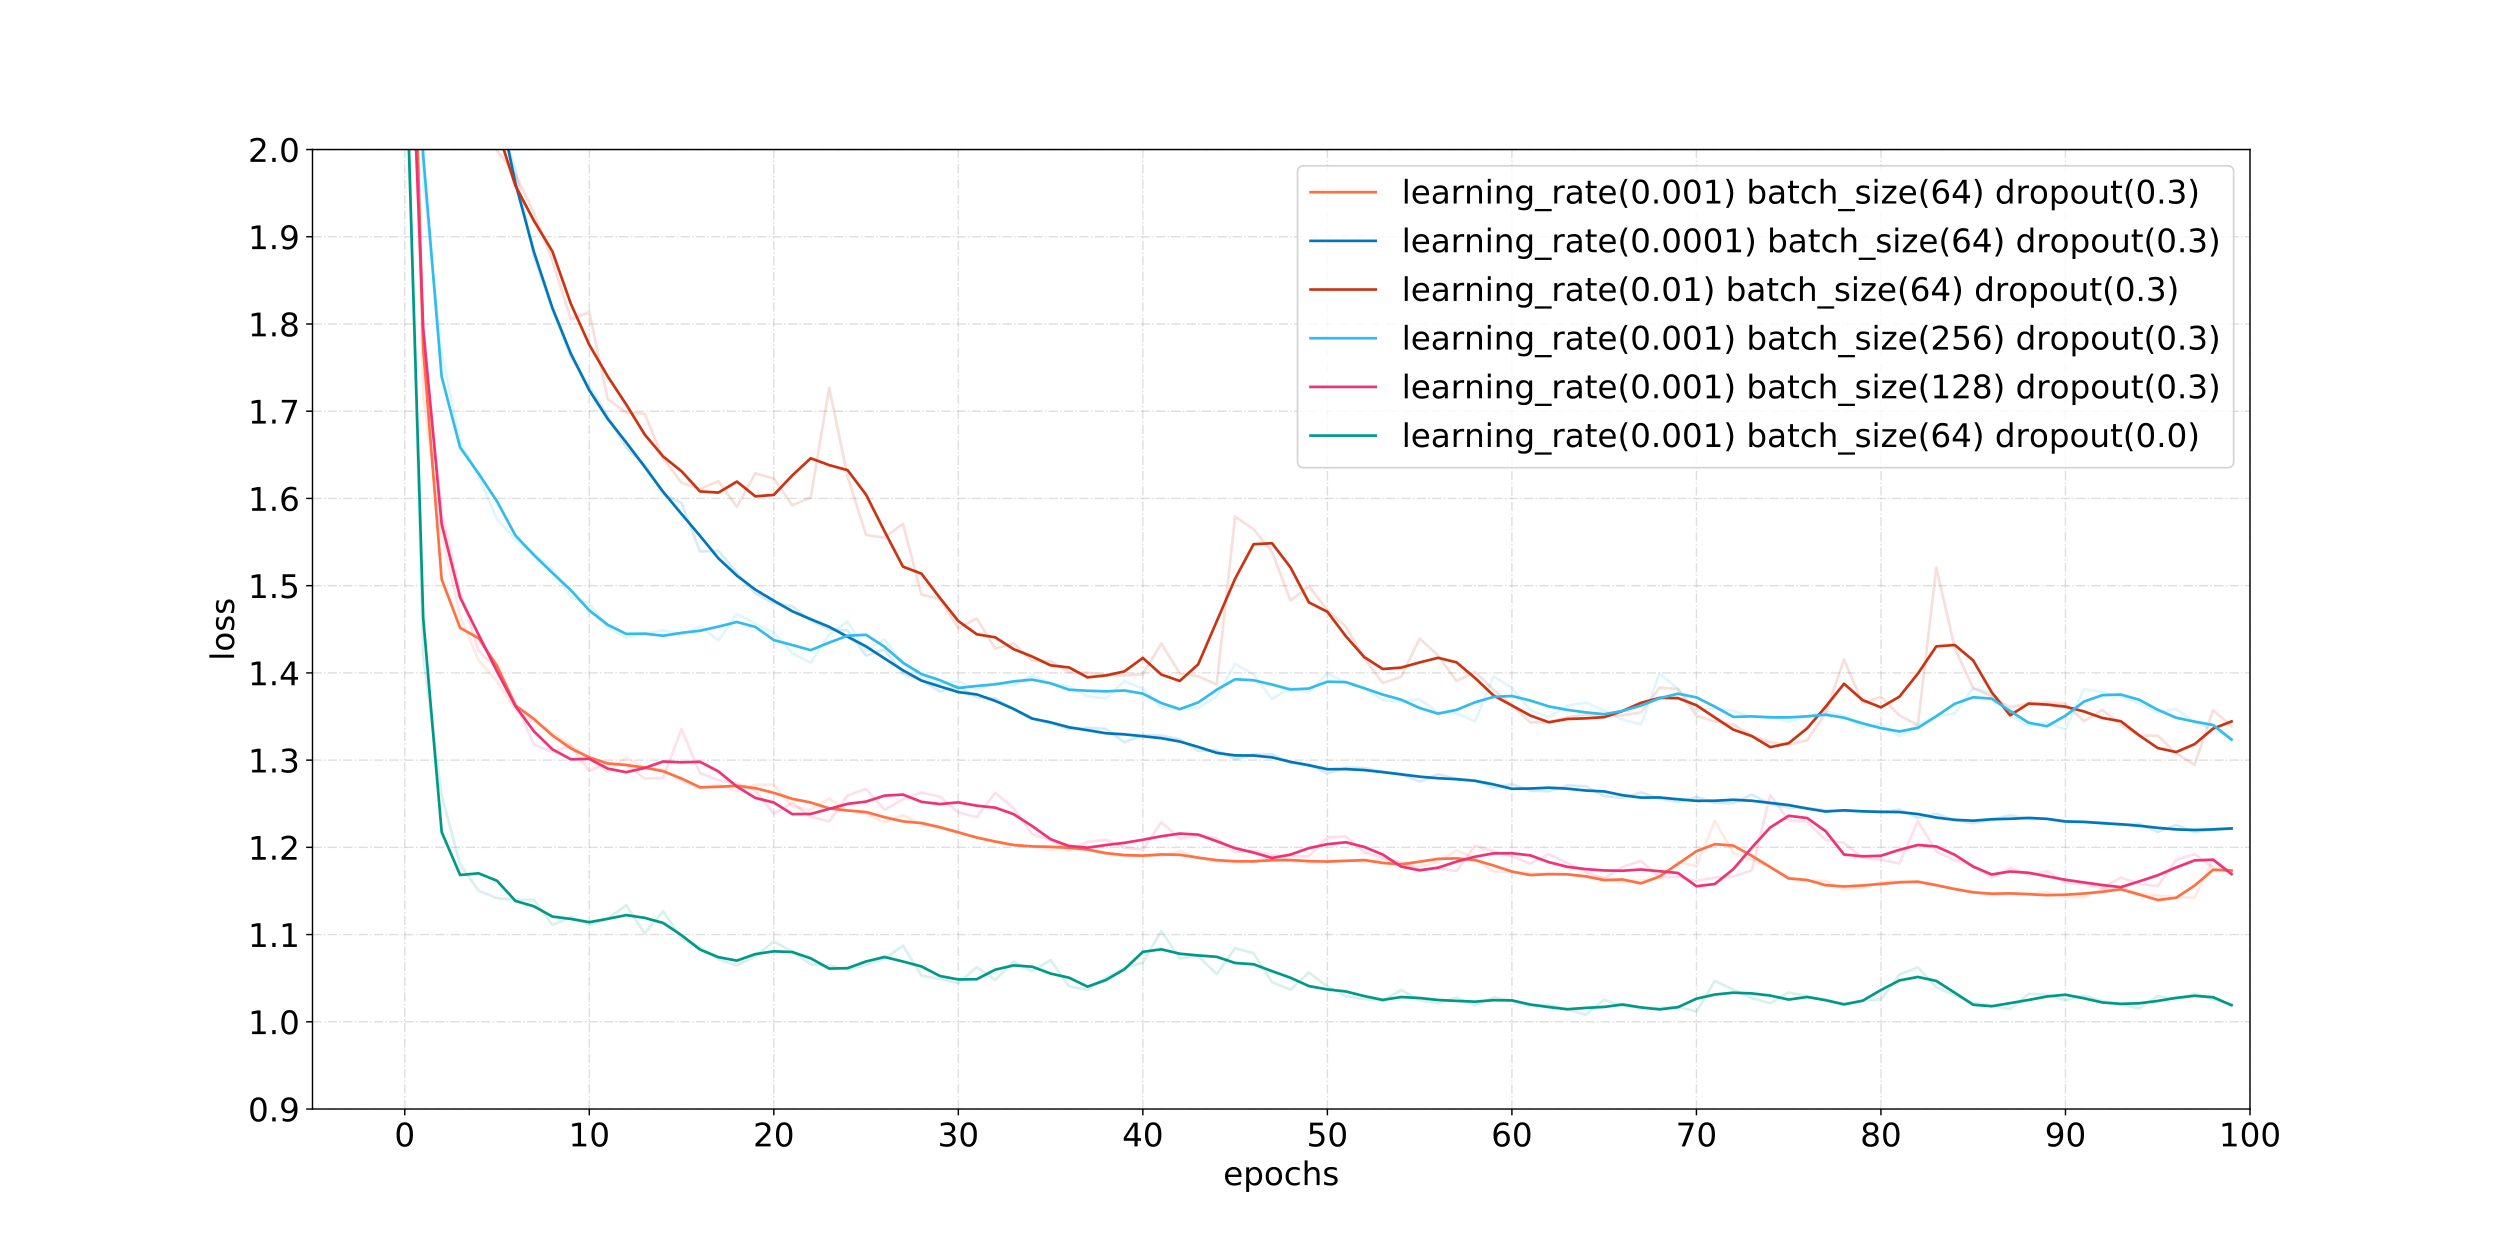 <?xml version="1.0" encoding="utf-8" standalone="no"?>
<!DOCTYPE svg PUBLIC "-//W3C//DTD SVG 1.1//EN"
  "http://www.w3.org/Graphics/SVG/1.1/DTD/svg11.dtd">
<!-- Created with matplotlib (https://matplotlib.org/) -->
<svg height="689.04pt" version="1.1" viewBox="0 0 1382.4 689.04" width="1382.4pt" xmlns="http://www.w3.org/2000/svg" xmlns:xlink="http://www.w3.org/1999/xlink">
 <defs>
  <style type="text/css">
*{stroke-linecap:butt;stroke-linejoin:round;}
  </style>
 </defs>
 <g id="figure_1">
  <g id="patch_1">
   <path d="M 0 689.04 
L 1382.4 689.04 
L 1382.4 0 
L 0 0 
z
" style="fill:#ffffff;"/>
  </g>
  <g id="axes_1">
   <g id="patch_2">
    <path d="M 172.8 613.246 
L 1244.16 613.246 
L 1244.16 82.685 
L 172.8 82.685 
z
" style="fill:#ffffff;"/>
   </g>
   <g id="matplotlib.axis_1">
    <g id="xtick_1">
     <g id="line2d_1">
      <path clip-path="url(#pa1d6b8f7d0)" d="M 223.817 613.246 
L 223.817 82.685 
" style="fill:none;stroke:#b0b0b0;stroke-dasharray:5.12,1.28,0.8,1.28;stroke-dashoffset:0;stroke-opacity:0.4;stroke-width:0.8;"/>
     </g>
     <g id="line2d_2">
      <defs>
       <path d="M 0 0 
L 0 3.5 
" id="mc67674de29" style="stroke:#000000;stroke-width:0.8;"/>
      </defs>
      <g>
       <use style="stroke:#000000;stroke-width:0.8;" x="223.817" xlink:href="#mc67674de29" y="613.246"/>
      </g>
     </g>
     <g id="text_1">
      <!-- 0 -->
      <defs>
       <path d="M 31.781 66.406 
Q 24.172 66.406 20.328 58.906 
Q 16.5 51.422 16.5 36.375 
Q 16.5 21.391 20.328 13.891 
Q 24.172 6.391 31.781 6.391 
Q 39.453 6.391 43.281 13.891 
Q 47.125 21.391 47.125 36.375 
Q 47.125 51.422 43.281 58.906 
Q 39.453 66.406 31.781 66.406 
z
M 31.781 74.219 
Q 44.047 74.219 50.516 64.516 
Q 56.984 54.828 56.984 36.375 
Q 56.984 17.969 50.516 8.266 
Q 44.047 -1.422 31.781 -1.422 
Q 19.531 -1.422 13.062 8.266 
Q 6.594 17.969 6.594 36.375 
Q 6.594 54.828 13.062 64.516 
Q 19.531 74.219 31.781 74.219 
z
" id="DejaVuSans-48"/>
      </defs>
      <g transform="translate(218.091 633.923)scale(0.18 -0.18)">
       <use xlink:href="#DejaVuSans-48"/>
      </g>
     </g>
    </g>
    <g id="xtick_2">
     <g id="line2d_3">
      <path clip-path="url(#pa1d6b8f7d0)" d="M 325.851 613.246 
L 325.851 82.685 
" style="fill:none;stroke:#b0b0b0;stroke-dasharray:5.12,1.28,0.8,1.28;stroke-dashoffset:0;stroke-opacity:0.4;stroke-width:0.8;"/>
     </g>
     <g id="line2d_4">
      <g>
       <use style="stroke:#000000;stroke-width:0.8;" x="325.851" xlink:href="#mc67674de29" y="613.246"/>
      </g>
     </g>
     <g id="text_2">
      <!-- 10 -->
      <defs>
       <path d="M 12.406 8.297 
L 28.516 8.297 
L 28.516 63.922 
L 10.984 60.406 
L 10.984 69.391 
L 28.422 72.906 
L 38.281 72.906 
L 38.281 8.297 
L 54.391 8.297 
L 54.391 0 
L 12.406 0 
z
" id="DejaVuSans-49"/>
      </defs>
      <g transform="translate(314.399 633.923)scale(0.18 -0.18)">
       <use xlink:href="#DejaVuSans-49"/>
       <use x="63.623" xlink:href="#DejaVuSans-48"/>
      </g>
     </g>
    </g>
    <g id="xtick_3">
     <g id="line2d_5">
      <path clip-path="url(#pa1d6b8f7d0)" d="M 427.886 613.246 
L 427.886 82.685 
" style="fill:none;stroke:#b0b0b0;stroke-dasharray:5.12,1.28,0.8,1.28;stroke-dashoffset:0;stroke-opacity:0.4;stroke-width:0.8;"/>
     </g>
     <g id="line2d_6">
      <g>
       <use style="stroke:#000000;stroke-width:0.8;" x="427.886" xlink:href="#mc67674de29" y="613.246"/>
      </g>
     </g>
     <g id="text_3">
      <!-- 20 -->
      <defs>
       <path d="M 19.188 8.297 
L 53.609 8.297 
L 53.609 0 
L 7.328 0 
L 7.328 8.297 
Q 12.938 14.109 22.625 23.891 
Q 32.328 33.688 34.812 36.531 
Q 39.547 41.844 41.422 45.531 
Q 43.312 49.219 43.312 52.781 
Q 43.312 58.594 39.234 62.25 
Q 35.156 65.922 28.609 65.922 
Q 23.969 65.922 18.812 64.312 
Q 13.672 62.703 7.812 59.422 
L 7.812 69.391 
Q 13.766 71.781 18.938 73 
Q 24.125 74.219 28.422 74.219 
Q 39.75 74.219 46.484 68.547 
Q 53.219 62.891 53.219 53.422 
Q 53.219 48.922 51.531 44.891 
Q 49.859 40.875 45.406 35.406 
Q 44.188 33.984 37.641 27.219 
Q 31.109 20.453 19.188 8.297 
z
" id="DejaVuSans-50"/>
      </defs>
      <g transform="translate(416.433 633.923)scale(0.18 -0.18)">
       <use xlink:href="#DejaVuSans-50"/>
       <use x="63.623" xlink:href="#DejaVuSans-48"/>
      </g>
     </g>
    </g>
    <g id="xtick_4">
     <g id="line2d_7">
      <path clip-path="url(#pa1d6b8f7d0)" d="M 529.92 613.246 
L 529.92 82.685 
" style="fill:none;stroke:#b0b0b0;stroke-dasharray:5.12,1.28,0.8,1.28;stroke-dashoffset:0;stroke-opacity:0.4;stroke-width:0.8;"/>
     </g>
     <g id="line2d_8">
      <g>
       <use style="stroke:#000000;stroke-width:0.8;" x="529.92" xlink:href="#mc67674de29" y="613.246"/>
      </g>
     </g>
     <g id="text_4">
      <!-- 30 -->
      <defs>
       <path d="M 40.578 39.312 
Q 47.656 37.797 51.625 33 
Q 55.609 28.219 55.609 21.188 
Q 55.609 10.406 48.188 4.484 
Q 40.766 -1.422 27.094 -1.422 
Q 22.516 -1.422 17.656 -0.516 
Q 12.797 0.391 7.625 2.203 
L 7.625 11.719 
Q 11.719 9.328 16.594 8.109 
Q 21.484 6.891 26.812 6.891 
Q 36.078 6.891 40.938 10.547 
Q 45.797 14.203 45.797 21.188 
Q 45.797 27.641 41.281 31.266 
Q 36.766 34.906 28.719 34.906 
L 20.219 34.906 
L 20.219 43.016 
L 29.109 43.016 
Q 36.375 43.016 40.234 45.922 
Q 44.094 48.828 44.094 54.297 
Q 44.094 59.906 40.109 62.906 
Q 36.141 65.922 28.719 65.922 
Q 24.656 65.922 20.016 65.031 
Q 15.375 64.156 9.812 62.312 
L 9.812 71.094 
Q 15.438 72.656 20.344 73.438 
Q 25.25 74.219 29.594 74.219 
Q 40.828 74.219 47.359 69.109 
Q 53.906 64.016 53.906 55.328 
Q 53.906 49.266 50.438 45.094 
Q 46.969 40.922 40.578 39.312 
z
" id="DejaVuSans-51"/>
      </defs>
      <g transform="translate(518.467 633.923)scale(0.18 -0.18)">
       <use xlink:href="#DejaVuSans-51"/>
       <use x="63.623" xlink:href="#DejaVuSans-48"/>
      </g>
     </g>
    </g>
    <g id="xtick_5">
     <g id="line2d_9">
      <path clip-path="url(#pa1d6b8f7d0)" d="M 631.954 613.246 
L 631.954 82.685 
" style="fill:none;stroke:#b0b0b0;stroke-dasharray:5.12,1.28,0.8,1.28;stroke-dashoffset:0;stroke-opacity:0.4;stroke-width:0.8;"/>
     </g>
     <g id="line2d_10">
      <g>
       <use style="stroke:#000000;stroke-width:0.8;" x="631.954" xlink:href="#mc67674de29" y="613.246"/>
      </g>
     </g>
     <g id="text_5">
      <!-- 40 -->
      <defs>
       <path d="M 37.797 64.312 
L 12.891 25.391 
L 37.797 25.391 
z
M 35.203 72.906 
L 47.609 72.906 
L 47.609 25.391 
L 58.016 25.391 
L 58.016 17.188 
L 47.609 17.188 
L 47.609 0 
L 37.797 0 
L 37.797 17.188 
L 4.891 17.188 
L 4.891 26.703 
z
" id="DejaVuSans-52"/>
      </defs>
      <g transform="translate(620.502 633.923)scale(0.18 -0.18)">
       <use xlink:href="#DejaVuSans-52"/>
       <use x="63.623" xlink:href="#DejaVuSans-48"/>
      </g>
     </g>
    </g>
    <g id="xtick_6">
     <g id="line2d_11">
      <path clip-path="url(#pa1d6b8f7d0)" d="M 733.989 613.246 
L 733.989 82.685 
" style="fill:none;stroke:#b0b0b0;stroke-dasharray:5.12,1.28,0.8,1.28;stroke-dashoffset:0;stroke-opacity:0.4;stroke-width:0.8;"/>
     </g>
     <g id="line2d_12">
      <g>
       <use style="stroke:#000000;stroke-width:0.8;" x="733.989" xlink:href="#mc67674de29" y="613.246"/>
      </g>
     </g>
     <g id="text_6">
      <!-- 50 -->
      <defs>
       <path d="M 10.797 72.906 
L 49.516 72.906 
L 49.516 64.594 
L 19.828 64.594 
L 19.828 46.734 
Q 21.969 47.469 24.109 47.828 
Q 26.266 48.188 28.422 48.188 
Q 40.625 48.188 47.75 41.5 
Q 54.891 34.812 54.891 23.391 
Q 54.891 11.625 47.562 5.094 
Q 40.234 -1.422 26.906 -1.422 
Q 22.312 -1.422 17.547 -0.641 
Q 12.797 0.141 7.719 1.703 
L 7.719 11.625 
Q 12.109 9.234 16.797 8.062 
Q 21.484 6.891 26.703 6.891 
Q 35.156 6.891 40.078 11.328 
Q 45.016 15.766 45.016 23.391 
Q 45.016 31 40.078 35.438 
Q 35.156 39.891 26.703 39.891 
Q 22.75 39.891 18.812 39.016 
Q 14.891 38.141 10.797 36.281 
z
" id="DejaVuSans-53"/>
      </defs>
      <g transform="translate(722.536 633.923)scale(0.18 -0.18)">
       <use xlink:href="#DejaVuSans-53"/>
       <use x="63.623" xlink:href="#DejaVuSans-48"/>
      </g>
     </g>
    </g>
    <g id="xtick_7">
     <g id="line2d_13">
      <path clip-path="url(#pa1d6b8f7d0)" d="M 836.023 613.246 
L 836.023 82.685 
" style="fill:none;stroke:#b0b0b0;stroke-dasharray:5.12,1.28,0.8,1.28;stroke-dashoffset:0;stroke-opacity:0.4;stroke-width:0.8;"/>
     </g>
     <g id="line2d_14">
      <g>
       <use style="stroke:#000000;stroke-width:0.8;" x="836.023" xlink:href="#mc67674de29" y="613.246"/>
      </g>
     </g>
     <g id="text_7">
      <!-- 60 -->
      <defs>
       <path d="M 33.016 40.375 
Q 26.375 40.375 22.484 35.828 
Q 18.609 31.297 18.609 23.391 
Q 18.609 15.531 22.484 10.953 
Q 26.375 6.391 33.016 6.391 
Q 39.656 6.391 43.531 10.953 
Q 47.406 15.531 47.406 23.391 
Q 47.406 31.297 43.531 35.828 
Q 39.656 40.375 33.016 40.375 
z
M 52.594 71.297 
L 52.594 62.312 
Q 48.875 64.062 45.094 64.984 
Q 41.312 65.922 37.594 65.922 
Q 27.828 65.922 22.672 59.328 
Q 17.531 52.734 16.797 39.406 
Q 19.672 43.656 24.016 45.922 
Q 28.375 48.188 33.594 48.188 
Q 44.578 48.188 50.953 41.516 
Q 57.328 34.859 57.328 23.391 
Q 57.328 12.156 50.688 5.359 
Q 44.047 -1.422 33.016 -1.422 
Q 20.359 -1.422 13.672 8.266 
Q 6.984 17.969 6.984 36.375 
Q 6.984 53.656 15.188 63.938 
Q 23.391 74.219 37.203 74.219 
Q 40.922 74.219 44.703 73.484 
Q 48.484 72.75 52.594 71.297 
z
" id="DejaVuSans-54"/>
      </defs>
      <g transform="translate(824.57 633.923)scale(0.18 -0.18)">
       <use xlink:href="#DejaVuSans-54"/>
       <use x="63.623" xlink:href="#DejaVuSans-48"/>
      </g>
     </g>
    </g>
    <g id="xtick_8">
     <g id="line2d_15">
      <path clip-path="url(#pa1d6b8f7d0)" d="M 938.057 613.246 
L 938.057 82.685 
" style="fill:none;stroke:#b0b0b0;stroke-dasharray:5.12,1.28,0.8,1.28;stroke-dashoffset:0;stroke-opacity:0.4;stroke-width:0.8;"/>
     </g>
     <g id="line2d_16">
      <g>
       <use style="stroke:#000000;stroke-width:0.8;" x="938.057" xlink:href="#mc67674de29" y="613.246"/>
      </g>
     </g>
     <g id="text_8">
      <!-- 70 -->
      <defs>
       <path d="M 8.203 72.906 
L 55.078 72.906 
L 55.078 68.703 
L 28.609 0 
L 18.312 0 
L 43.219 64.594 
L 8.203 64.594 
z
" id="DejaVuSans-55"/>
      </defs>
      <g transform="translate(926.605 633.923)scale(0.18 -0.18)">
       <use xlink:href="#DejaVuSans-55"/>
       <use x="63.623" xlink:href="#DejaVuSans-48"/>
      </g>
     </g>
    </g>
    <g id="xtick_9">
     <g id="line2d_17">
      <path clip-path="url(#pa1d6b8f7d0)" d="M 1040.091 613.246 
L 1040.091 82.685 
" style="fill:none;stroke:#b0b0b0;stroke-dasharray:5.12,1.28,0.8,1.28;stroke-dashoffset:0;stroke-opacity:0.4;stroke-width:0.8;"/>
     </g>
     <g id="line2d_18">
      <g>
       <use style="stroke:#000000;stroke-width:0.8;" x="1040.091" xlink:href="#mc67674de29" y="613.246"/>
      </g>
     </g>
     <g id="text_9">
      <!-- 80 -->
      <defs>
       <path d="M 31.781 34.625 
Q 24.75 34.625 20.719 30.859 
Q 16.703 27.094 16.703 20.516 
Q 16.703 13.922 20.719 10.156 
Q 24.75 6.391 31.781 6.391 
Q 38.812 6.391 42.859 10.172 
Q 46.922 13.969 46.922 20.516 
Q 46.922 27.094 42.891 30.859 
Q 38.875 34.625 31.781 34.625 
z
M 21.922 38.812 
Q 15.578 40.375 12.031 44.719 
Q 8.5 49.078 8.5 55.328 
Q 8.5 64.062 14.719 69.141 
Q 20.953 74.219 31.781 74.219 
Q 42.672 74.219 48.875 69.141 
Q 55.078 64.062 55.078 55.328 
Q 55.078 49.078 51.531 44.719 
Q 48 40.375 41.703 38.812 
Q 48.828 37.156 52.797 32.312 
Q 56.781 27.484 56.781 20.516 
Q 56.781 9.906 50.312 4.234 
Q 43.844 -1.422 31.781 -1.422 
Q 19.734 -1.422 13.25 4.234 
Q 6.781 9.906 6.781 20.516 
Q 6.781 27.484 10.781 32.312 
Q 14.797 37.156 21.922 38.812 
z
M 18.312 54.391 
Q 18.312 48.734 21.844 45.562 
Q 25.391 42.391 31.781 42.391 
Q 38.141 42.391 41.719 45.562 
Q 45.312 48.734 45.312 54.391 
Q 45.312 60.062 41.719 63.234 
Q 38.141 66.406 31.781 66.406 
Q 25.391 66.406 21.844 63.234 
Q 18.312 60.062 18.312 54.391 
z
" id="DejaVuSans-56"/>
      </defs>
      <g transform="translate(1028.639 633.923)scale(0.18 -0.18)">
       <use xlink:href="#DejaVuSans-56"/>
       <use x="63.623" xlink:href="#DejaVuSans-48"/>
      </g>
     </g>
    </g>
    <g id="xtick_10">
     <g id="line2d_19">
      <path clip-path="url(#pa1d6b8f7d0)" d="M 1142.126 613.246 
L 1142.126 82.685 
" style="fill:none;stroke:#b0b0b0;stroke-dasharray:5.12,1.28,0.8,1.28;stroke-dashoffset:0;stroke-opacity:0.4;stroke-width:0.8;"/>
     </g>
     <g id="line2d_20">
      <g>
       <use style="stroke:#000000;stroke-width:0.8;" x="1142.126" xlink:href="#mc67674de29" y="613.246"/>
      </g>
     </g>
     <g id="text_10">
      <!-- 90 -->
      <defs>
       <path d="M 10.984 1.516 
L 10.984 10.5 
Q 14.703 8.734 18.5 7.812 
Q 22.312 6.891 25.984 6.891 
Q 35.75 6.891 40.891 13.453 
Q 46.047 20.016 46.781 33.406 
Q 43.953 29.203 39.594 26.953 
Q 35.25 24.703 29.984 24.703 
Q 19.047 24.703 12.672 31.312 
Q 6.297 37.938 6.297 49.422 
Q 6.297 60.641 12.938 67.422 
Q 19.578 74.219 30.609 74.219 
Q 43.266 74.219 49.922 64.516 
Q 56.594 54.828 56.594 36.375 
Q 56.594 19.141 48.406 8.859 
Q 40.234 -1.422 26.422 -1.422 
Q 22.703 -1.422 18.891 -0.688 
Q 15.094 0.047 10.984 1.516 
z
M 30.609 32.422 
Q 37.25 32.422 41.125 36.953 
Q 45.016 41.5 45.016 49.422 
Q 45.016 57.281 41.125 61.844 
Q 37.25 66.406 30.609 66.406 
Q 23.969 66.406 20.094 61.844 
Q 16.219 57.281 16.219 49.422 
Q 16.219 41.5 20.094 36.953 
Q 23.969 32.422 30.609 32.422 
z
" id="DejaVuSans-57"/>
      </defs>
      <g transform="translate(1130.673 633.923)scale(0.18 -0.18)">
       <use xlink:href="#DejaVuSans-57"/>
       <use x="63.623" xlink:href="#DejaVuSans-48"/>
      </g>
     </g>
    </g>
    <g id="xtick_11">
     <g id="line2d_21">
      <path clip-path="url(#pa1d6b8f7d0)" d="M 1244.16 613.246 
L 1244.16 82.685 
" style="fill:none;stroke:#b0b0b0;stroke-dasharray:5.12,1.28,0.8,1.28;stroke-dashoffset:0;stroke-opacity:0.4;stroke-width:0.8;"/>
     </g>
     <g id="line2d_22">
      <g>
       <use style="stroke:#000000;stroke-width:0.8;" x="1244.16" xlink:href="#mc67674de29" y="613.246"/>
      </g>
     </g>
     <g id="text_11">
      <!-- 100 -->
      <g transform="translate(1226.981 633.923)scale(0.18 -0.18)">
       <use xlink:href="#DejaVuSans-49"/>
       <use x="63.623" xlink:href="#DejaVuSans-48"/>
       <use x="127.246" xlink:href="#DejaVuSans-48"/>
      </g>
     </g>
    </g>
    <g id="text_12">
     <!-- epochs -->
     <defs>
      <path d="M 56.203 29.594 
L 56.203 25.203 
L 14.891 25.203 
Q 15.484 15.922 20.484 11.062 
Q 25.484 6.203 34.422 6.203 
Q 39.594 6.203 44.453 7.469 
Q 49.312 8.734 54.109 11.281 
L 54.109 2.781 
Q 49.266 0.734 44.188 -0.344 
Q 39.109 -1.422 33.891 -1.422 
Q 20.797 -1.422 13.156 6.188 
Q 5.516 13.812 5.516 26.812 
Q 5.516 40.234 12.766 48.109 
Q 20.016 56 32.328 56 
Q 43.359 56 49.781 48.891 
Q 56.203 41.797 56.203 29.594 
z
M 47.219 32.234 
Q 47.125 39.594 43.094 43.984 
Q 39.062 48.391 32.422 48.391 
Q 24.906 48.391 20.391 44.141 
Q 15.875 39.891 15.188 32.172 
z
" id="DejaVuSans-101"/>
      <path d="M 18.109 8.203 
L 18.109 -20.797 
L 9.078 -20.797 
L 9.078 54.688 
L 18.109 54.688 
L 18.109 46.391 
Q 20.953 51.266 25.266 53.625 
Q 29.594 56 35.594 56 
Q 45.562 56 51.781 48.094 
Q 58.016 40.188 58.016 27.297 
Q 58.016 14.406 51.781 6.484 
Q 45.562 -1.422 35.594 -1.422 
Q 29.594 -1.422 25.266 0.953 
Q 20.953 3.328 18.109 8.203 
z
M 48.688 27.297 
Q 48.688 37.203 44.609 42.844 
Q 40.531 48.484 33.406 48.484 
Q 26.266 48.484 22.188 42.844 
Q 18.109 37.203 18.109 27.297 
Q 18.109 17.391 22.188 11.75 
Q 26.266 6.109 33.406 6.109 
Q 40.531 6.109 44.609 11.75 
Q 48.688 17.391 48.688 27.297 
z
" id="DejaVuSans-112"/>
      <path d="M 30.609 48.391 
Q 23.391 48.391 19.188 42.75 
Q 14.984 37.109 14.984 27.297 
Q 14.984 17.484 19.156 11.844 
Q 23.344 6.203 30.609 6.203 
Q 37.797 6.203 41.984 11.859 
Q 46.188 17.531 46.188 27.297 
Q 46.188 37.016 41.984 42.703 
Q 37.797 48.391 30.609 48.391 
z
M 30.609 56 
Q 42.328 56 49.016 48.375 
Q 55.719 40.766 55.719 27.297 
Q 55.719 13.875 49.016 6.219 
Q 42.328 -1.422 30.609 -1.422 
Q 18.844 -1.422 12.172 6.219 
Q 5.516 13.875 5.516 27.297 
Q 5.516 40.766 12.172 48.375 
Q 18.844 56 30.609 56 
z
" id="DejaVuSans-111"/>
      <path d="M 48.781 52.594 
L 48.781 44.188 
Q 44.969 46.297 41.141 47.344 
Q 37.312 48.391 33.406 48.391 
Q 24.656 48.391 19.812 42.844 
Q 14.984 37.312 14.984 27.297 
Q 14.984 17.281 19.812 11.734 
Q 24.656 6.203 33.406 6.203 
Q 37.312 6.203 41.141 7.25 
Q 44.969 8.297 48.781 10.406 
L 48.781 2.094 
Q 45.016 0.344 40.984 -0.531 
Q 36.969 -1.422 32.422 -1.422 
Q 20.062 -1.422 12.781 6.344 
Q 5.516 14.109 5.516 27.297 
Q 5.516 40.672 12.859 48.328 
Q 20.219 56 33.016 56 
Q 37.156 56 41.109 55.141 
Q 45.062 54.297 48.781 52.594 
z
" id="DejaVuSans-99"/>
      <path d="M 54.891 33.016 
L 54.891 0 
L 45.906 0 
L 45.906 32.719 
Q 45.906 40.484 42.875 44.328 
Q 39.844 48.188 33.797 48.188 
Q 26.516 48.188 22.312 43.547 
Q 18.109 38.922 18.109 30.906 
L 18.109 0 
L 9.078 0 
L 9.078 75.984 
L 18.109 75.984 
L 18.109 46.188 
Q 21.344 51.125 25.703 53.562 
Q 30.078 56 35.797 56 
Q 45.219 56 50.047 50.172 
Q 54.891 44.344 54.891 33.016 
z
" id="DejaVuSans-104"/>
      <path d="M 44.281 53.078 
L 44.281 44.578 
Q 40.484 46.531 36.375 47.5 
Q 32.281 48.484 27.875 48.484 
Q 21.188 48.484 17.844 46.438 
Q 14.5 44.391 14.5 40.281 
Q 14.5 37.156 16.891 35.375 
Q 19.281 33.594 26.516 31.984 
L 29.594 31.297 
Q 39.156 29.25 43.188 25.516 
Q 47.219 21.781 47.219 15.094 
Q 47.219 7.469 41.188 3.016 
Q 35.156 -1.422 24.609 -1.422 
Q 20.219 -1.422 15.453 -0.562 
Q 10.688 0.297 5.422 2 
L 5.422 11.281 
Q 10.406 8.688 15.234 7.391 
Q 20.062 6.109 24.812 6.109 
Q 31.156 6.109 34.562 8.281 
Q 37.984 10.453 37.984 14.406 
Q 37.984 18.062 35.516 20.016 
Q 33.062 21.969 24.703 23.781 
L 21.578 24.516 
Q 13.234 26.266 9.516 29.906 
Q 5.812 33.547 5.812 39.891 
Q 5.812 47.609 11.281 51.797 
Q 16.75 56 26.812 56 
Q 31.781 56 36.172 55.266 
Q 40.578 54.547 44.281 53.078 
z
" id="DejaVuSans-115"/>
     </defs>
     <g transform="translate(676.381 655.343)scale(0.18 -0.18)">
      <use xlink:href="#DejaVuSans-101"/>
      <use x="61.523" xlink:href="#DejaVuSans-112"/>
      <use x="125" xlink:href="#DejaVuSans-111"/>
      <use x="186.182" xlink:href="#DejaVuSans-99"/>
      <use x="241.162" xlink:href="#DejaVuSans-104"/>
      <use x="304.541" xlink:href="#DejaVuSans-115"/>
     </g>
    </g>
   </g>
   <g id="matplotlib.axis_2">
    <g id="ytick_1">
     <g id="line2d_23">
      <path clip-path="url(#pa1d6b8f7d0)" d="M 172.8 613.246 
L 1244.16 613.246 
" style="fill:none;stroke:#b0b0b0;stroke-dasharray:5.12,1.28,0.8,1.28;stroke-dashoffset:0;stroke-opacity:0.4;stroke-width:0.8;"/>
     </g>
     <g id="line2d_24">
      <defs>
       <path d="M 0 0 
L -3.5 0 
" id="m200f594947" style="stroke:#000000;stroke-width:0.8;"/>
      </defs>
      <g>
       <use style="stroke:#000000;stroke-width:0.8;" x="172.8" xlink:href="#m200f594947" y="613.246"/>
      </g>
     </g>
     <g id="text_13">
      <!-- 0.9 -->
      <defs>
       <path d="M 10.688 12.406 
L 21 12.406 
L 21 0 
L 10.688 0 
z
" id="DejaVuSans-46"/>
      </defs>
      <g transform="translate(137.174 620.084)scale(0.18 -0.18)">
       <use xlink:href="#DejaVuSans-48"/>
       <use x="63.623" xlink:href="#DejaVuSans-46"/>
       <use x="95.41" xlink:href="#DejaVuSans-57"/>
      </g>
     </g>
    </g>
    <g id="ytick_2">
     <g id="line2d_25">
      <path clip-path="url(#pa1d6b8f7d0)" d="M 172.8 565.013 
L 1244.16 565.013 
" style="fill:none;stroke:#b0b0b0;stroke-dasharray:5.12,1.28,0.8,1.28;stroke-dashoffset:0;stroke-opacity:0.4;stroke-width:0.8;"/>
     </g>
     <g id="line2d_26">
      <g>
       <use style="stroke:#000000;stroke-width:0.8;" x="172.8" xlink:href="#m200f594947" y="565.013"/>
      </g>
     </g>
     <g id="text_14">
      <!-- 1.0 -->
      <g transform="translate(137.174 571.851)scale(0.18 -0.18)">
       <use xlink:href="#DejaVuSans-49"/>
       <use x="63.623" xlink:href="#DejaVuSans-46"/>
       <use x="95.41" xlink:href="#DejaVuSans-48"/>
      </g>
     </g>
    </g>
    <g id="ytick_3">
     <g id="line2d_27">
      <path clip-path="url(#pa1d6b8f7d0)" d="M 172.8 516.78 
L 1244.16 516.78 
" style="fill:none;stroke:#b0b0b0;stroke-dasharray:5.12,1.28,0.8,1.28;stroke-dashoffset:0;stroke-opacity:0.4;stroke-width:0.8;"/>
     </g>
     <g id="line2d_28">
      <g>
       <use style="stroke:#000000;stroke-width:0.8;" x="172.8" xlink:href="#m200f594947" y="516.78"/>
      </g>
     </g>
     <g id="text_15">
      <!-- 1.1 -->
      <g transform="translate(137.174 523.619)scale(0.18 -0.18)">
       <use xlink:href="#DejaVuSans-49"/>
       <use x="63.623" xlink:href="#DejaVuSans-46"/>
       <use x="95.41" xlink:href="#DejaVuSans-49"/>
      </g>
     </g>
    </g>
    <g id="ytick_4">
     <g id="line2d_29">
      <path clip-path="url(#pa1d6b8f7d0)" d="M 172.8 468.547 
L 1244.16 468.547 
" style="fill:none;stroke:#b0b0b0;stroke-dasharray:5.12,1.28,0.8,1.28;stroke-dashoffset:0;stroke-opacity:0.4;stroke-width:0.8;"/>
     </g>
     <g id="line2d_30">
      <g>
       <use style="stroke:#000000;stroke-width:0.8;" x="172.8" xlink:href="#m200f594947" y="468.547"/>
      </g>
     </g>
     <g id="text_16">
      <!-- 1.2 -->
      <g transform="translate(137.174 475.386)scale(0.18 -0.18)">
       <use xlink:href="#DejaVuSans-49"/>
       <use x="63.623" xlink:href="#DejaVuSans-46"/>
       <use x="95.41" xlink:href="#DejaVuSans-50"/>
      </g>
     </g>
    </g>
    <g id="ytick_5">
     <g id="line2d_31">
      <path clip-path="url(#pa1d6b8f7d0)" d="M 172.8 420.314 
L 1244.16 420.314 
" style="fill:none;stroke:#b0b0b0;stroke-dasharray:5.12,1.28,0.8,1.28;stroke-dashoffset:0;stroke-opacity:0.4;stroke-width:0.8;"/>
     </g>
     <g id="line2d_32">
      <g>
       <use style="stroke:#000000;stroke-width:0.8;" x="172.8" xlink:href="#m200f594947" y="420.314"/>
      </g>
     </g>
     <g id="text_17">
      <!-- 1.3 -->
      <g transform="translate(137.174 427.153)scale(0.18 -0.18)">
       <use xlink:href="#DejaVuSans-49"/>
       <use x="63.623" xlink:href="#DejaVuSans-46"/>
       <use x="95.41" xlink:href="#DejaVuSans-51"/>
      </g>
     </g>
    </g>
    <g id="ytick_6">
     <g id="line2d_33">
      <path clip-path="url(#pa1d6b8f7d0)" d="M 172.8 372.082 
L 1244.16 372.082 
" style="fill:none;stroke:#b0b0b0;stroke-dasharray:5.12,1.28,0.8,1.28;stroke-dashoffset:0;stroke-opacity:0.4;stroke-width:0.8;"/>
     </g>
     <g id="line2d_34">
      <g>
       <use style="stroke:#000000;stroke-width:0.8;" x="172.8" xlink:href="#m200f594947" y="372.082"/>
      </g>
     </g>
     <g id="text_18">
      <!-- 1.4 -->
      <g transform="translate(137.174 378.92)scale(0.18 -0.18)">
       <use xlink:href="#DejaVuSans-49"/>
       <use x="63.623" xlink:href="#DejaVuSans-46"/>
       <use x="95.41" xlink:href="#DejaVuSans-52"/>
      </g>
     </g>
    </g>
    <g id="ytick_7">
     <g id="line2d_35">
      <path clip-path="url(#pa1d6b8f7d0)" d="M 172.8 323.849 
L 1244.16 323.849 
" style="fill:none;stroke:#b0b0b0;stroke-dasharray:5.12,1.28,0.8,1.28;stroke-dashoffset:0;stroke-opacity:0.4;stroke-width:0.8;"/>
     </g>
     <g id="line2d_36">
      <g>
       <use style="stroke:#000000;stroke-width:0.8;" x="172.8" xlink:href="#m200f594947" y="323.849"/>
      </g>
     </g>
     <g id="text_19">
      <!-- 1.5 -->
      <g transform="translate(137.174 330.687)scale(0.18 -0.18)">
       <use xlink:href="#DejaVuSans-49"/>
       <use x="63.623" xlink:href="#DejaVuSans-46"/>
       <use x="95.41" xlink:href="#DejaVuSans-53"/>
      </g>
     </g>
    </g>
    <g id="ytick_8">
     <g id="line2d_37">
      <path clip-path="url(#pa1d6b8f7d0)" d="M 172.8 275.616 
L 1244.16 275.616 
" style="fill:none;stroke:#b0b0b0;stroke-dasharray:5.12,1.28,0.8,1.28;stroke-dashoffset:0;stroke-opacity:0.4;stroke-width:0.8;"/>
     </g>
     <g id="line2d_38">
      <g>
       <use style="stroke:#000000;stroke-width:0.8;" x="172.8" xlink:href="#m200f594947" y="275.616"/>
      </g>
     </g>
     <g id="text_20">
      <!-- 1.6 -->
      <g transform="translate(137.174 282.455)scale(0.18 -0.18)">
       <use xlink:href="#DejaVuSans-49"/>
       <use x="63.623" xlink:href="#DejaVuSans-46"/>
       <use x="95.41" xlink:href="#DejaVuSans-54"/>
      </g>
     </g>
    </g>
    <g id="ytick_9">
     <g id="line2d_39">
      <path clip-path="url(#pa1d6b8f7d0)" d="M 172.8 227.383 
L 1244.16 227.383 
" style="fill:none;stroke:#b0b0b0;stroke-dasharray:5.12,1.28,0.8,1.28;stroke-dashoffset:0;stroke-opacity:0.4;stroke-width:0.8;"/>
     </g>
     <g id="line2d_40">
      <g>
       <use style="stroke:#000000;stroke-width:0.8;" x="172.8" xlink:href="#m200f594947" y="227.383"/>
      </g>
     </g>
     <g id="text_21">
      <!-- 1.7 -->
      <g transform="translate(137.174 234.222)scale(0.18 -0.18)">
       <use xlink:href="#DejaVuSans-49"/>
       <use x="63.623" xlink:href="#DejaVuSans-46"/>
       <use x="95.41" xlink:href="#DejaVuSans-55"/>
      </g>
     </g>
    </g>
    <g id="ytick_10">
     <g id="line2d_41">
      <path clip-path="url(#pa1d6b8f7d0)" d="M 172.8 179.15 
L 1244.16 179.15 
" style="fill:none;stroke:#b0b0b0;stroke-dasharray:5.12,1.28,0.8,1.28;stroke-dashoffset:0;stroke-opacity:0.4;stroke-width:0.8;"/>
     </g>
     <g id="line2d_42">
      <g>
       <use style="stroke:#000000;stroke-width:0.8;" x="172.8" xlink:href="#m200f594947" y="179.15"/>
      </g>
     </g>
     <g id="text_22">
      <!-- 1.8 -->
      <g transform="translate(137.174 185.989)scale(0.18 -0.18)">
       <use xlink:href="#DejaVuSans-49"/>
       <use x="63.623" xlink:href="#DejaVuSans-46"/>
       <use x="95.41" xlink:href="#DejaVuSans-56"/>
      </g>
     </g>
    </g>
    <g id="ytick_11">
     <g id="line2d_43">
      <path clip-path="url(#pa1d6b8f7d0)" d="M 172.8 130.918 
L 1244.16 130.918 
" style="fill:none;stroke:#b0b0b0;stroke-dasharray:5.12,1.28,0.8,1.28;stroke-dashoffset:0;stroke-opacity:0.4;stroke-width:0.8;"/>
     </g>
     <g id="line2d_44">
      <g>
       <use style="stroke:#000000;stroke-width:0.8;" x="172.8" xlink:href="#m200f594947" y="130.918"/>
      </g>
     </g>
     <g id="text_23">
      <!-- 1.9 -->
      <g transform="translate(137.174 137.756)scale(0.18 -0.18)">
       <use xlink:href="#DejaVuSans-49"/>
       <use x="63.623" xlink:href="#DejaVuSans-46"/>
       <use x="95.41" xlink:href="#DejaVuSans-57"/>
      </g>
     </g>
    </g>
    <g id="ytick_12">
     <g id="line2d_45">
      <path clip-path="url(#pa1d6b8f7d0)" d="M 172.8 82.685 
L 1244.16 82.685 
" style="fill:none;stroke:#b0b0b0;stroke-dasharray:5.12,1.28,0.8,1.28;stroke-dashoffset:0;stroke-opacity:0.4;stroke-width:0.8;"/>
     </g>
     <g id="line2d_46">
      <g>
       <use style="stroke:#000000;stroke-width:0.8;" x="172.8" xlink:href="#m200f594947" y="82.685"/>
      </g>
     </g>
     <g id="text_24">
      <!-- 2.0 -->
      <g transform="translate(137.174 89.523)scale(0.18 -0.18)">
       <use xlink:href="#DejaVuSans-50"/>
       <use x="63.623" xlink:href="#DejaVuSans-46"/>
       <use x="95.41" xlink:href="#DejaVuSans-48"/>
      </g>
     </g>
    </g>
    <g id="text_25">
     <!-- loss -->
     <defs>
      <path d="M 9.422 75.984 
L 18.406 75.984 
L 18.406 0 
L 9.422 0 
z
" id="DejaVuSans-108"/>
     </defs>
     <g transform="translate(129.431 365.349)rotate(-90)scale(0.18 -0.18)">
      <use xlink:href="#DejaVuSans-108"/>
      <use x="27.783" xlink:href="#DejaVuSans-111"/>
      <use x="88.965" xlink:href="#DejaVuSans-115"/>
      <use x="141.064" xlink:href="#DejaVuSans-115"/>
     </g>
    </g>
   </g>
   <g id="line2d_47">
    <path clip-path="url(#pa1d6b8f7d0)" d="M 228.497 -1 
L 234.021 218.814 
L 244.224 295.134 
L 254.427 340.699 
L 264.631 365.225 
L 274.834 376.618 
L 285.038 392.599 
L 295.241 398.905 
L 305.445 405.174 
L 315.648 412.047 
L 325.851 419.82 
L 336.055 426.937 
L 346.258 418.888 
L 356.462 424.549 
L 366.665 425.336 
L 376.869 431.888 
L 387.072 436.156 
L 397.275 433.761 
L 407.479 437.427 
L 417.682 433.972 
L 427.886 433.88 
L 438.089 445.958 
L 448.293 447.759 
L 458.496 441.497 
L 468.699 447.991 
L 478.903 450.148 
L 489.106 454.762 
L 499.31 450.82 
L 509.513 455.581 
L 519.717 457.907 
L 529.92 460.516 
L 540.123 462.798 
L 550.327 465.305 
L 560.53 467.245 
L 570.734 468.009 
L 580.937 469.93 
L 591.141 466.809 
L 601.344 469.574 
L 611.547 472.172 
L 621.751 473.488 
L 631.954 473.147 
L 642.158 473.244 
L 652.361 470.458 
L 662.565 474.477 
L 672.768 476.63 
L 682.971 476.783 
L 693.175 476.501 
L 703.378 473.751 
L 713.582 476.215 
L 723.785 477.023 
L 733.989 476.291 
L 744.192 475.465 
L 754.395 476.823 
L 764.599 475.043 
L 774.802 477.537 
L 785.006 479.346 
L 795.209 476.55 
L 805.413 470.208 
L 815.616 474.515 
L 825.819 481.889 
L 836.023 482.237 
L 846.226 482.805 
L 856.43 483.308 
L 866.633 483.478 
L 876.837 484.991 
L 887.04 485.368 
L 897.243 487.765 
L 907.447 486.938 
L 917.65 485.727 
L 927.854 476.819 
L 938.057 478.851 
L 948.261 453.917 
L 958.464 471.692 
L 968.667 475.24 
L 978.871 479.637 
L 989.074 485.03 
L 999.278 487.307 
L 1009.481 487.109 
L 1019.685 491.89 
L 1029.888 490.658 
L 1040.091 487.734 
L 1050.295 487.35 
L 1060.498 487.734 
L 1070.702 489.743 
L 1080.905 491.373 
L 1091.109 493.257 
L 1101.312 495.038 
L 1111.515 494.009 
L 1121.719 494.094 
L 1131.922 493.446 
L 1142.126 495.835 
L 1152.329 496.239 
L 1162.533 491.668 
L 1172.736 490.876 
L 1182.939 494.049 
L 1193.143 495.279 
L 1203.346 495.989 
L 1213.55 496.363 
L 1223.753 475.144 
L 1233.957 482.847 
" style="fill:none;stroke:#ff7043;stroke-linecap:square;stroke-opacity:0.15;stroke-width:1.5;"/>
   </g>
   <g id="line2d_48">
    <path clip-path="url(#pa1d6b8f7d0)" d="M 264.589 -1 
L 264.631 -0.733 
L 274.834 61.418 
L 285.038 94.096 
L 295.241 141.96 
L 305.445 170.819 
L 315.648 197.438 
L 325.851 213.831 
L 336.055 230.126 
L 346.258 247.515 
L 356.462 257.013 
L 366.665 273.139 
L 376.869 278.172 
L 387.072 304.919 
L 397.275 304.62 
L 407.479 316.788 
L 417.682 328.122 
L 427.886 333.597 
L 438.089 335.178 
L 448.293 343.33 
L 458.496 348.089 
L 468.699 348.654 
L 478.903 362.564 
L 489.106 359.032 
L 499.31 372.538 
L 509.513 376.13 
L 519.717 382.332 
L 529.92 379.289 
L 540.123 385.834 
L 550.327 386.144 
L 560.53 392.376 
L 570.734 397.551 
L 580.937 399.794 
L 591.141 403.235 
L 601.344 402.358 
L 611.547 403.075 
L 621.751 410.508 
L 631.954 406.316 
L 642.158 406.753 
L 652.361 408.791 
L 662.565 415.25 
L 672.768 414.92 
L 682.971 419.828 
L 693.175 417.172 
L 703.378 417.036 
L 713.582 421.843 
L 723.785 422.773 
L 733.989 427.685 
L 744.192 424.419 
L 754.395 424.648 
L 764.599 426.846 
L 774.802 428.016 
L 785.006 432.253 
L 795.209 428.124 
L 805.413 430.663 
L 815.616 431.598 
L 825.819 435.631 
L 836.023 433.555 
L 846.226 437.269 
L 856.43 437.549 
L 866.633 434.272 
L 876.837 434.807 
L 887.04 440.223 
L 897.243 441.23 
L 907.447 438.149 
L 917.65 441.6 
L 927.854 443.401 
L 938.057 440.671 
L 948.261 443.984 
L 958.464 444.192 
L 968.667 439.417 
L 978.871 444.572 
L 989.074 446.534 
L 999.278 446.769 
L 1009.481 448.036 
L 1019.685 448.657 
L 1029.888 448.568 
L 1040.091 449.257 
L 1050.295 447.613 
L 1060.498 452.309 
L 1070.702 449.944 
L 1080.905 453.579 
L 1091.109 455.264 
L 1101.312 453.39 
L 1111.515 450.849 
L 1121.719 452.788 
L 1131.922 452.862 
L 1142.126 454.72 
L 1152.329 454.544 
L 1162.533 454.599 
L 1172.736 456.287 
L 1182.939 455.422 
L 1193.143 460.054 
L 1203.346 456.147 
L 1213.55 460.215 
L 1223.753 458.403 
L 1233.957 458.105 
" style="fill:none;stroke:#0077bb;stroke-linecap:square;stroke-opacity:0.15;stroke-width:1.5;"/>
   </g>
   <g id="line2d_49">
    <path clip-path="url(#pa1d6b8f7d0)" d="M 256.21 -1 
L 264.631 66.592 
L 274.834 83.282 
L 285.038 96.566 
L 295.241 117.713 
L 305.445 144.255 
L 315.648 176.57 
L 325.851 172.634 
L 336.055 220.771 
L 346.258 228.098 
L 356.462 228.75 
L 366.665 253.515 
L 376.869 266.903 
L 387.072 270.388 
L 397.275 266.033 
L 407.479 280.312 
L 417.682 261.714 
L 427.886 264.623 
L 438.089 279.436 
L 448.293 275.035 
L 458.496 214.412 
L 468.699 263.531 
L 478.903 295.825 
L 489.106 297.365 
L 499.31 289.579 
L 509.513 328.763 
L 519.717 331.229 
L 529.92 347.332 
L 540.123 342.033 
L 550.327 358.625 
L 560.53 355.765 
L 570.734 365.309 
L 580.937 365.6 
L 591.141 371.772 
L 601.344 371.915 
L 611.547 373.228 
L 621.751 373.532 
L 631.954 372.804 
L 642.158 355.881 
L 652.361 372.369 
L 662.565 374.005 
L 672.768 378.513 
L 682.971 285.626 
L 693.175 292.694 
L 703.378 305.096 
L 713.582 332.086 
L 723.785 324.158 
L 733.989 337.321 
L 744.192 346.424 
L 754.395 363.984 
L 764.599 377.714 
L 774.802 374.23 
L 785.006 353.053 
L 795.209 362.487 
L 805.413 376.649 
L 815.616 371.495 
L 825.819 381.315 
L 836.023 389.95 
L 846.226 399.473 
L 856.43 399.361 
L 866.633 396.619 
L 876.837 395.207 
L 887.04 395.628 
L 897.243 395.519 
L 907.447 393.953 
L 917.65 380.262 
L 927.854 380.996 
L 938.057 395.788 
L 948.261 398.941 
L 958.464 400.592 
L 968.667 406.899 
L 978.871 410.383 
L 989.074 411.866 
L 999.278 409.324 
L 1009.481 394.419 
L 1019.685 364.643 
L 1029.888 388.832 
L 1040.091 385.267 
L 1050.295 395.587 
L 1060.498 400.951 
L 1070.702 313.897 
L 1080.905 358.231 
L 1091.109 380.624 
L 1101.312 384.962 
L 1111.515 391.111 
L 1121.719 388.995 
L 1131.922 388.383 
L 1142.126 389.255 
L 1152.329 398.792 
L 1162.533 392.551 
L 1172.736 400.939 
L 1182.939 406.773 
L 1193.143 406.803 
L 1203.346 416.559 
L 1213.55 422.962 
L 1223.753 392.655 
L 1233.957 401.586 
" style="fill:none;stroke:#cc3311;stroke-linecap:square;stroke-opacity:0.15;stroke-width:1.5;"/>
   </g>
   <g id="line2d_50">
    <path clip-path="url(#pa1d6b8f7d0)" d="M 230.852 -1 
L 234.021 100.492 
L 244.224 195.351 
L 254.427 244.051 
L 264.631 263.343 
L 274.834 287.024 
L 285.038 298.527 
L 295.241 306.073 
L 305.445 314.579 
L 315.648 330.151 
L 325.851 333.687 
L 336.055 346.943 
L 346.258 352.653 
L 356.462 350.411 
L 366.665 348.538 
L 376.869 351.12 
L 387.072 346.357 
L 397.275 354.168 
L 407.479 339.494 
L 417.682 344.925 
L 427.886 349.968 
L 438.089 361.278 
L 448.293 366.437 
L 458.496 350.891 
L 468.699 343.693 
L 478.903 359.834 
L 489.106 353.463 
L 499.31 366.833 
L 509.513 373.64 
L 519.717 378.087 
L 529.92 376.744 
L 540.123 381.502 
L 550.327 377.523 
L 560.53 379.134 
L 570.734 373.256 
L 580.937 377.722 
L 591.141 379.685 
L 601.344 384.967 
L 611.547 386.228 
L 621.751 376.619 
L 631.954 380.843 
L 642.158 391.337 
L 652.361 392.027 
L 662.565 391.467 
L 672.768 384.94 
L 682.971 367.153 
L 693.175 372.977 
L 703.378 386.571 
L 713.582 380.128 
L 723.785 382.894 
L 733.989 372.48 
L 744.192 377.26 
L 754.395 380.277 
L 764.599 387.228 
L 774.802 387.87 
L 785.006 386.686 
L 795.209 393.918 
L 805.413 394.401 
L 815.616 398.934 
L 825.819 374.026 
L 836.023 380.26 
L 846.226 392.736 
L 856.43 396.621 
L 866.633 390.164 
L 876.837 388.533 
L 887.04 392.921 
L 897.243 397.95 
L 907.447 400.534 
L 917.65 372.47 
L 927.854 380.866 
L 938.057 393.261 
L 948.261 391.581 
L 958.464 393.194 
L 968.667 396.598 
L 978.871 395.869 
L 989.074 399.127 
L 999.278 396.009 
L 1009.481 393.505 
L 1019.685 395.966 
L 1029.888 402.283 
L 1040.091 400.344 
L 1050.295 407.111 
L 1060.498 400.566 
L 1070.702 396.033 
L 1080.905 394.53 
L 1091.109 380.472 
L 1101.312 383.155 
L 1111.515 395.733 
L 1121.719 401.265 
L 1131.922 399.248 
L 1142.126 403.579 
L 1152.329 381.058 
L 1162.533 382.785 
L 1172.736 385.074 
L 1182.939 388.945 
L 1193.143 393.892 
L 1203.346 392.107 
L 1213.55 399.22 
L 1223.753 403.507 
L 1233.957 407.998 
" style="fill:none;stroke:#33bbee;stroke-linecap:square;stroke-opacity:0.15;stroke-width:1.5;"/>
   </g>
   <g id="line2d_51">
    <path clip-path="url(#pa1d6b8f7d0)" d="M 226.827 -1 
L 234.021 187.665 
L 244.224 283.326 
L 254.427 327.382 
L 264.631 359.843 
L 274.834 369.702 
L 285.038 388.697 
L 295.241 411.663 
L 305.445 415.89 
L 315.648 412.311 
L 325.851 426.333 
L 336.055 421.656 
L 346.258 422.87 
L 356.462 430.457 
L 366.665 430.118 
L 376.869 403.166 
L 387.072 427.51 
L 397.275 431.416 
L 407.479 433.252 
L 417.682 437.138 
L 427.886 449.898 
L 438.089 443.837 
L 448.293 451.682 
L 458.496 454.228 
L 468.699 439.822 
L 478.903 436.23 
L 489.106 447.798 
L 499.31 441.999 
L 509.513 438.248 
L 519.717 440.506 
L 529.92 449.253 
L 540.123 451.867 
L 550.327 438.398 
L 560.53 447.052 
L 570.734 461.236 
L 580.937 464.582 
L 591.141 470.385 
L 601.344 465.53 
L 611.547 464.338 
L 621.751 468.705 
L 631.954 469.765 
L 642.158 454.674 
L 652.361 463.682 
L 662.565 461.985 
L 672.768 463.575 
L 682.971 471.184 
L 693.175 470.396 
L 703.378 472.98 
L 713.582 473.461 
L 723.785 473.474 
L 733.989 463.014 
L 744.192 462.565 
L 754.395 471.271 
L 764.599 474.175 
L 774.802 476.871 
L 785.006 480.939 
L 795.209 480.324 
L 805.413 481.65 
L 815.616 467.693 
L 825.819 470.795 
L 836.023 473.489 
L 846.226 477.576 
L 856.43 472.309 
L 866.633 477.29 
L 876.837 482.278 
L 887.04 485.868 
L 897.243 479.375 
L 907.447 476.014 
L 917.65 485.104 
L 927.854 484.733 
L 938.057 487.105 
L 948.261 485.23 
L 958.464 484.805 
L 968.667 481.248 
L 978.871 439.634 
L 989.074 453.641 
L 999.278 454.408 
L 1009.481 464.428 
L 1019.685 466.053 
L 1029.888 474.499 
L 1040.091 475.348 
L 1050.295 477.5 
L 1060.498 454.117 
L 1070.702 470.774 
L 1080.905 475.62 
L 1091.109 478.578 
L 1101.312 485.316 
L 1111.515 479.882 
L 1121.719 483.846 
L 1131.922 481.727 
L 1142.126 488.243 
L 1152.329 488.666 
L 1162.533 490.954 
L 1172.736 485.303 
L 1182.939 488.686 
L 1193.143 490 
L 1203.346 475.44 
L 1213.55 472.322 
L 1223.753 479.761 
L 1233.957 482.085 
" style="fill:none;stroke:#ee3377;stroke-linecap:square;stroke-opacity:0.15;stroke-width:1.5;"/>
   </g>
   <g id="line2d_52">
    <path clip-path="url(#pa1d6b8f7d0)" d="M 223.817 0.646 
L 234.021 362.818 
L 244.224 439.806 
L 254.427 478.09 
L 264.631 492.521 
L 274.834 496.654 
L 285.038 497.562 
L 295.241 497.766 
L 305.445 511.411 
L 315.648 507.144 
L 325.851 511.493 
L 336.055 507.964 
L 346.258 500.594 
L 356.462 516.185 
L 366.665 503.813 
L 376.869 518.973 
L 387.072 523.478 
L 397.275 530.476 
L 407.479 533.808 
L 417.682 528.865 
L 427.886 520.589 
L 438.089 526.107 
L 448.293 533.306 
L 458.496 533.81 
L 468.699 536.453 
L 478.903 533.527 
L 489.106 530.123 
L 499.31 522.895 
L 509.513 539.533 
L 519.717 541.38 
L 529.92 543.603 
L 540.123 534.795 
L 550.327 541.845 
L 560.53 531.707 
L 570.734 537.114 
L 580.937 530.855 
L 591.141 545.435 
L 601.344 547.308 
L 611.547 540.581 
L 621.751 535.195 
L 631.954 532.249 
L 642.158 514.787 
L 652.361 529.983 
L 662.565 528.625 
L 672.768 538.705 
L 682.971 524.353 
L 693.175 527.067 
L 703.378 543.078 
L 713.582 547.262 
L 723.785 537.735 
L 733.989 545.525 
L 744.192 550.877 
L 754.395 552.429 
L 764.599 553.409 
L 774.802 547.392 
L 785.006 553.208 
L 795.209 554.709 
L 805.413 551.576 
L 815.616 555.897 
L 825.819 551.46 
L 836.023 553.274 
L 846.226 556.133 
L 856.43 555.651 
L 866.633 558.068 
L 876.837 561.147 
L 887.04 552.782 
L 897.243 556.197 
L 907.447 557.107 
L 917.65 557.395 
L 927.854 556.695 
L 938.057 559.338 
L 948.261 542.47 
L 958.464 547.255 
L 968.667 551.946 
L 978.871 554.826 
L 989.074 548.77 
L 999.278 550.878 
L 1009.481 552.781 
L 1019.685 555.615 
L 1029.888 553.344 
L 1040.091 552.678 
L 1050.295 538.937 
L 1060.498 534.94 
L 1070.702 545.906 
L 1080.905 550.356 
L 1091.109 554.452 
L 1101.312 556.093 
L 1111.515 557.981 
L 1121.719 549.577 
L 1131.922 550.046 
L 1142.126 553.073 
L 1152.329 550.45 
L 1162.533 553.399 
L 1172.736 555.471 
L 1182.939 557.617 
L 1193.143 550.76 
L 1203.346 552.736 
L 1213.55 549.406 
L 1223.753 552.701 
L 1233.957 555.432 
" style="fill:none;stroke:#009988;stroke-linecap:square;stroke-opacity:0.15;stroke-width:1.5;"/>
   </g>
   <g id="line2d_53">
    <path clip-path="url(#pa1d6b8f7d0)" d="M 228.716 -1 
L 234.021 192.959 
L 244.224 320.325 
L 254.427 347.186 
L 264.631 352.912 
L 274.834 368.219 
L 285.038 390.096 
L 295.241 397.563 
L 305.445 406.65 
L 315.648 413.835 
L 325.851 418.806 
L 336.055 422.19 
L 346.258 423.024 
L 356.462 424.458 
L 366.665 426.442 
L 376.869 430.537 
L 387.072 435.353 
L 397.275 435.068 
L 407.479 434.506 
L 417.682 435.842 
L 427.886 438.427 
L 438.089 441.733 
L 448.293 443.751 
L 458.496 446.999 
L 468.699 448.186 
L 478.903 449.027 
L 489.106 451.871 
L 499.31 454.192 
L 509.513 455.109 
L 519.717 457.422 
L 529.92 460.251 
L 540.123 463.185 
L 550.327 465.353 
L 560.53 467.289 
L 570.734 468.027 
L 580.937 468.265 
L 591.141 468.802 
L 601.344 469.795 
L 611.547 471.734 
L 621.751 472.841 
L 631.954 473.127 
L 642.158 472.471 
L 652.361 472.67 
L 662.565 474.245 
L 672.768 475.629 
L 682.971 476.248 
L 693.175 476.3 
L 703.378 475.7 
L 713.582 475.577 
L 723.785 476.171 
L 733.989 476.413 
L 744.192 476.031 
L 754.395 475.593 
L 764.599 477.162 
L 774.802 477.935 
L 785.006 476.483 
L 795.209 474.914 
L 805.413 474.646 
L 815.616 475.591 
L 825.819 478.557 
L 836.023 481.937 
L 846.226 483.893 
L 856.43 483.343 
L 866.633 483.475 
L 876.837 484.57 
L 887.04 486.689 
L 897.243 486.319 
L 907.447 488.464 
L 917.65 484.662 
L 927.854 477.686 
L 938.057 470.679 
L 948.261 466.801 
L 958.464 467.571 
L 968.667 473.227 
L 978.871 479.444 
L 989.074 485.758 
L 999.278 486.58 
L 1009.481 489.466 
L 1019.685 490.184 
L 1029.888 489.626 
L 1040.091 488.775 
L 1050.295 487.889 
L 1060.498 487.535 
L 1070.702 489.446 
L 1080.905 491.633 
L 1091.109 493.427 
L 1101.312 494.178 
L 1111.515 494.008 
L 1121.719 494.456 
L 1131.922 494.997 
L 1142.126 494.751 
L 1152.329 494.081 
L 1162.533 493.103 
L 1172.736 491.746 
L 1182.939 494.639 
L 1193.143 497.663 
L 1203.346 496.42 
L 1213.55 489.654 
L 1223.753 480.978 
L 1233.957 481.326 
" style="fill:none;stroke:#ff7043;stroke-linecap:square;stroke-width:1.5;"/>
   </g>
   <g id="line2d_54">
    <path clip-path="url(#pa1d6b8f7d0)" d="M 264.708 -1 
L 274.834 52.956 
L 285.038 101.403 
L 295.241 139.319 
L 305.445 170.276 
L 315.648 195.512 
L 325.851 215.811 
L 336.055 231.639 
L 346.258 244.624 
L 356.462 258.102 
L 366.665 271.939 
L 376.869 284.226 
L 387.072 296.289 
L 397.275 308.77 
L 407.479 318.317 
L 417.682 326.069 
L 427.886 332.174 
L 438.089 338.014 
L 448.293 342.409 
L 458.496 346.611 
L 468.699 352.1 
L 478.903 357.473 
L 489.106 364.096 
L 499.31 370.655 
L 509.513 376.338 
L 519.717 379.566 
L 529.92 382.708 
L 540.123 384.004 
L 550.327 387.575 
L 560.53 392.028 
L 570.734 397.333 
L 580.937 399.446 
L 591.141 402.18 
L 601.344 403.781 
L 611.547 405.462 
L 621.751 406.069 
L 631.954 407.102 
L 642.158 408.189 
L 652.361 410.038 
L 662.565 413.042 
L 672.768 416.305 
L 682.971 417.717 
L 693.175 417.773 
L 703.378 418.799 
L 713.582 421.275 
L 723.785 423.174 
L 733.989 425.354 
L 744.192 425.286 
L 754.395 425.824 
L 764.599 426.942 
L 774.802 428.199 
L 785.006 429.457 
L 795.209 430.338 
L 805.413 430.87 
L 815.616 431.769 
L 825.819 433.729 
L 836.023 436.174 
L 846.226 436.015 
L 856.43 435.569 
L 866.633 436.09 
L 876.837 437.133 
L 887.04 437.613 
L 897.243 439.746 
L 907.447 441.043 
L 917.65 440.975 
L 927.854 441.953 
L 938.057 442.831 
L 948.261 442.783 
L 958.464 442.232 
L 968.667 442.785 
L 978.871 443.965 
L 989.074 445.193 
L 999.278 447.072 
L 1009.481 448.738 
L 1019.685 448.064 
L 1029.888 448.644 
L 1040.091 448.905 
L 1050.295 449.043 
L 1060.498 450.132 
L 1070.702 452.091 
L 1080.905 453.328 
L 1091.109 453.813 
L 1101.312 453.018 
L 1111.515 452.773 
L 1121.719 452.277 
L 1131.922 452.788 
L 1142.126 454.23 
L 1152.329 454.466 
L 1162.533 455.207 
L 1172.736 455.785 
L 1182.939 456.621 
L 1193.143 457.757 
L 1203.346 458.631 
L 1213.55 458.94 
L 1223.753 458.639 
L 1233.957 458.113 
" style="fill:none;stroke:#0077bb;stroke-linecap:square;stroke-width:1.5;"/>
   </g>
   <g id="line2d_55">
    <path clip-path="url(#pa1d6b8f7d0)" d="M 252.888 -1 
L 254.427 11.448 
L 264.631 45.865 
L 274.834 71.067 
L 285.038 102.828 
L 295.241 122.048 
L 305.445 139.009 
L 315.648 167.97 
L 325.851 190.662 
L 336.055 208.152 
L 346.258 223.644 
L 356.462 240.233 
L 366.665 252.398 
L 376.869 260.599 
L 387.072 271.734 
L 397.275 272.379 
L 407.479 266.302 
L 417.682 274.45 
L 427.886 273.656 
L 438.089 262.898 
L 448.293 253.406 
L 458.496 257.202 
L 468.699 259.995 
L 478.903 273.537 
L 489.106 293.783 
L 499.31 313.347 
L 509.513 317.202 
L 519.717 330.61 
L 529.92 343.439 
L 540.123 350.737 
L 550.327 352.429 
L 560.53 358.993 
L 570.734 363.049 
L 580.937 367.913 
L 591.141 369.074 
L 601.344 374.556 
L 611.547 373.485 
L 621.751 371.263 
L 631.954 363.814 
L 642.158 373.001 
L 652.361 376.555 
L 662.565 367.322 
L 672.768 343.626 
L 682.971 319.98 
L 693.175 300.936 
L 703.378 300.387 
L 713.582 313.748 
L 723.785 333.117 
L 733.989 338.293 
L 744.192 351.797 
L 754.395 363.363 
L 764.599 369.924 
L 774.802 369.152 
L 785.006 366.299 
L 795.209 363.758 
L 805.413 366.26 
L 815.616 374.888 
L 825.819 384.533 
L 836.023 390.107 
L 846.226 395.67 
L 856.43 399.382 
L 866.633 397.577 
L 876.837 397.214 
L 887.04 396.555 
L 897.243 393.125 
L 907.447 388.614 
L 917.65 385.912 
L 927.854 386.032 
L 938.057 389.982 
L 948.261 396.752 
L 958.464 403.465 
L 968.667 407.029 
L 978.871 413.136 
L 989.074 410.95 
L 999.278 402.726 
L 1009.481 390.861 
L 1019.685 378.087 
L 1029.888 387.099 
L 1040.091 391.144 
L 1050.295 385.246 
L 1060.498 372.487 
L 1070.702 357.407 
L 1080.905 356.656 
L 1091.109 365.212 
L 1101.312 382.769 
L 1111.515 395.527 
L 1121.719 389.059 
L 1131.922 389.621 
L 1142.126 390.775 
L 1152.329 393.396 
L 1162.533 397.006 
L 1172.736 398.811 
L 1182.939 406.667 
L 1193.143 413.642 
L 1203.346 415.864 
L 1213.55 411.47 
L 1223.753 402.867 
L 1233.957 398.929 
" style="fill:none;stroke:#cc3311;stroke-linecap:square;stroke-width:1.5;"/>
   </g>
   <g id="line2d_56">
    <path clip-path="url(#pa1d6b8f7d0)" d="M 231.139 -1 
L 234.021 86.027 
L 244.224 208.326 
L 254.427 247.387 
L 264.631 261.827 
L 274.834 277.229 
L 285.038 296.134 
L 295.241 306.925 
L 305.445 316.795 
L 315.648 326.345 
L 325.851 337.544 
L 336.055 345.479 
L 346.258 350.524 
L 356.462 350.382 
L 366.665 351.544 
L 376.869 349.936 
L 387.072 348.77 
L 397.275 346.488 
L 407.479 343.925 
L 417.682 346.686 
L 427.886 353.94 
L 438.089 356.679 
L 448.293 359.505 
L 458.496 355.321 
L 468.699 351.515 
L 478.903 351.019 
L 489.106 357.628 
L 499.31 366.466 
L 509.513 372.741 
L 519.717 376.117 
L 529.92 380.44 
L 540.123 379.307 
L 550.327 378.408 
L 560.53 376.781 
L 570.734 375.797 
L 580.937 377.848 
L 591.141 381.384 
L 601.344 381.958 
L 611.547 382.273 
L 621.751 381.819 
L 631.954 383.557 
L 642.158 388.768 
L 652.361 392.142 
L 662.565 388.433 
L 672.768 381.421 
L 682.971 375.602 
L 693.175 376.166 
L 703.378 378.531 
L 713.582 381.257 
L 723.785 380.717 
L 733.989 376.924 
L 744.192 377.189 
L 754.395 380.58 
L 764.599 384.076 
L 774.802 386.902 
L 785.006 391.51 
L 795.209 394.62 
L 805.413 392.514 
L 815.616 388.359 
L 825.819 385.382 
L 836.023 384.846 
L 846.226 387.384 
L 856.43 390.611 
L 866.633 392.539 
L 876.837 393.91 
L 887.04 394.937 
L 897.243 393.111 
L 907.447 390.15 
L 917.65 386.114 
L 927.854 383.585 
L 938.057 385.626 
L 948.261 390.773 
L 958.464 396.427 
L 968.667 396.121 
L 978.871 396.688 
L 989.074 396.681 
L 999.278 396.116 
L 1009.481 395.225 
L 1019.685 396.886 
L 1029.888 400 
L 1040.091 402.638 
L 1050.295 404.467 
L 1060.498 402.492 
L 1070.702 396.046 
L 1080.905 389.157 
L 1091.109 385.552 
L 1101.312 386.32 
L 1111.515 393.132 
L 1121.719 399.646 
L 1131.922 401.573 
L 1142.126 395.752 
L 1152.329 387.957 
L 1162.533 384.386 
L 1172.736 384.075 
L 1182.939 386.94 
L 1193.143 392.474 
L 1203.346 396.889 
L 1213.55 399.047 
L 1223.753 400.889 
L 1233.957 408.989 
" style="fill:none;stroke:#33bbee;stroke-linecap:square;stroke-width:1.5;"/>
   </g>
   <g id="line2d_57">
    <path clip-path="url(#pa1d6b8f7d0)" d="M 226.854 -1 
L 234.021 181.694 
L 244.224 289.802 
L 254.427 330.382 
L 264.631 350.909 
L 274.834 371.28 
L 285.038 390.507 
L 295.241 404.387 
L 305.445 414.35 
L 315.648 419.867 
L 325.851 419.606 
L 336.055 425.015 
L 346.258 426.99 
L 356.462 424.666 
L 366.665 421.078 
L 376.869 421.552 
L 387.072 421.246 
L 397.275 426.575 
L 407.479 434.963 
L 417.682 441.231 
L 427.886 443.756 
L 438.089 450.166 
L 448.293 450.075 
L 458.496 447.291 
L 468.699 444.501 
L 478.903 443.261 
L 489.106 439.954 
L 499.31 439.375 
L 509.513 443.392 
L 519.717 444.601 
L 529.92 443.693 
L 540.123 445.513 
L 550.327 446.589 
L 560.53 450.233 
L 570.734 456.783 
L 580.937 464.042 
L 591.141 467.846 
L 601.344 468.728 
L 611.547 467.287 
L 621.751 466.06 
L 631.954 464.344 
L 642.158 462.416 
L 652.361 460.926 
L 662.565 461.513 
L 672.768 465.16 
L 682.971 469.011 
L 693.175 471.428 
L 703.378 474.445 
L 713.582 472.562 
L 723.785 468.966 
L 733.989 466.805 
L 744.192 465.742 
L 754.395 468.328 
L 764.599 472.544 
L 774.802 479.195 
L 785.006 481.243 
L 795.209 479.789 
L 805.413 476.443 
L 815.616 473.73 
L 825.819 471.882 
L 836.023 471.818 
L 846.226 472.986 
L 856.43 476.744 
L 866.633 479.312 
L 876.837 480.589 
L 887.04 481.325 
L 897.243 481.483 
L 907.447 480.803 
L 917.65 481.754 
L 927.854 482.725 
L 938.057 490.045 
L 948.261 488.816 
L 958.464 480.594 
L 968.667 468.71 
L 978.871 457.54 
L 989.074 451.105 
L 999.278 452.342 
L 1009.481 459.59 
L 1019.685 472.514 
L 1029.888 473.491 
L 1040.091 473.197 
L 1050.295 469.925 
L 1060.498 467.238 
L 1070.702 468.061 
L 1080.905 472.672 
L 1091.109 479.226 
L 1101.312 483.55 
L 1111.515 481.908 
L 1121.719 482.605 
L 1131.922 484.547 
L 1142.126 486.495 
L 1152.329 487.945 
L 1162.533 489.401 
L 1172.736 490.562 
L 1182.939 487.367 
L 1193.143 483.993 
L 1203.346 479.64 
L 1213.55 475.775 
L 1223.753 475.356 
L 1233.957 483.318 
" style="fill:none;stroke:#ee3377;stroke-linecap:square;stroke-width:1.5;"/>
   </g>
   <g id="line2d_58">
    <path clip-path="url(#pa1d6b8f7d0)" d="M 223.817 6.391 
L 234.021 341.895 
L 244.224 460.071 
L 254.427 483.848 
L 264.631 482.911 
L 274.834 487.042 
L 285.038 498.208 
L 295.241 501.165 
L 305.445 506.818 
L 315.648 508.132 
L 325.851 509.922 
L 336.055 508.071 
L 346.258 506.01 
L 356.462 507.531 
L 366.665 510.335 
L 376.869 517.165 
L 387.072 525.077 
L 397.275 529.291 
L 407.479 531.185 
L 417.682 527.581 
L 427.886 526.044 
L 438.089 526.441 
L 448.293 529.919 
L 458.496 535.589 
L 468.699 535.356 
L 478.903 531.646 
L 489.106 529.186 
L 499.31 531.683 
L 509.513 534.411 
L 519.717 539.683 
L 529.92 541.599 
L 540.123 541.467 
L 550.327 536.189 
L 560.53 533.82 
L 570.734 534.547 
L 580.937 538.346 
L 591.141 540.624 
L 601.344 545.587 
L 611.547 541.899 
L 621.751 535.972 
L 631.954 526.32 
L 642.158 524.939 
L 652.361 527.369 
L 662.565 528.322 
L 672.768 529.07 
L 682.971 532.497 
L 693.175 533.195 
L 703.378 536.989 
L 713.582 540.641 
L 723.785 545.276 
L 733.989 547.1 
L 744.192 548.231 
L 754.395 550.798 
L 764.599 552.906 
L 774.802 551.32 
L 785.006 551.865 
L 795.209 552.95 
L 805.413 553.468 
L 815.616 553.876 
L 825.819 553.064 
L 836.023 553.194 
L 846.226 555.476 
L 856.43 556.87 
L 866.633 558.073 
L 876.837 557.322 
L 887.04 556.781 
L 897.243 555.45 
L 907.447 557.085 
L 917.65 558.148 
L 927.854 556.947 
L 938.057 552.227 
L 948.261 549.938 
L 958.464 548.924 
L 968.667 549.319 
L 978.871 550.511 
L 989.074 552.723 
L 999.278 551.291 
L 1009.481 553.073 
L 1019.685 555.352 
L 1029.888 553.382 
L 1040.091 547.449 
L 1050.295 542.139 
L 1060.498 540.206 
L 1070.702 542.423 
L 1080.905 548.942 
L 1091.109 555.59 
L 1101.312 556.406 
L 1111.515 554.688 
L 1121.719 552.936 
L 1131.922 551.008 
L 1142.126 550.046 
L 1152.329 552.018 
L 1162.533 554.333 
L 1172.736 555.092 
L 1182.939 554.768 
L 1193.143 553.483 
L 1203.346 551.775 
L 1213.55 550.636 
L 1223.753 551.424 
L 1233.957 555.824 
" style="fill:none;stroke:#009988;stroke-linecap:square;stroke-width:1.5;"/>
   </g>
   <g id="patch_3">
    <path d="M 172.8 613.246 
L 172.8 82.685 
" style="fill:none;stroke:#000000;stroke-linecap:square;stroke-linejoin:miter;stroke-width:0.8;"/>
   </g>
   <g id="patch_4">
    <path d="M 1244.16 613.246 
L 1244.16 82.685 
" style="fill:none;stroke:#000000;stroke-linecap:square;stroke-linejoin:miter;stroke-width:0.8;"/>
   </g>
   <g id="patch_5">
    <path d="M 172.8 613.246 
L 1244.16 613.246 
" style="fill:none;stroke:#000000;stroke-linecap:square;stroke-linejoin:miter;stroke-width:0.8;"/>
   </g>
   <g id="patch_6">
    <path d="M 172.8 82.685 
L 1244.16 82.685 
" style="fill:none;stroke:#000000;stroke-linecap:square;stroke-linejoin:miter;stroke-width:0.8;"/>
   </g>
   <g id="legend_1">
    <g id="patch_7">
     <path d="M 721.1 258.612 
L 1231.56 258.612 
Q 1235.16 258.612 1235.16 255.012 
L 1235.16 95.285 
Q 1235.16 91.685 1231.56 91.685 
L 721.1 91.685 
Q 717.5 91.685 717.5 95.285 
L 717.5 255.012 
Q 717.5 258.612 721.1 258.612 
z
" style="fill:#ffffff;opacity:0.8;stroke:#cccccc;stroke-linejoin:miter;"/>
    </g>
    <g id="line2d_59">
     <path d="M 724.7 106.262 
L 760.7 106.262 
" style="fill:none;stroke:#ff7043;stroke-linecap:square;stroke-width:1.5;"/>
    </g>
    <g id="line2d_60"/>
    <g id="text_26">
     <!-- learning_rate(0.001) batch_size(64) dropout(0.3) -->
     <defs>
      <path d="M 34.281 27.484 
Q 23.391 27.484 19.188 25 
Q 14.984 22.516 14.984 16.5 
Q 14.984 11.719 18.141 8.906 
Q 21.297 6.109 26.703 6.109 
Q 34.188 6.109 38.703 11.406 
Q 43.219 16.703 43.219 25.484 
L 43.219 27.484 
z
M 52.203 31.203 
L 52.203 0 
L 43.219 0 
L 43.219 8.297 
Q 40.141 3.328 35.547 0.953 
Q 30.953 -1.422 24.312 -1.422 
Q 15.922 -1.422 10.953 3.297 
Q 6 8.016 6 15.922 
Q 6 25.141 12.172 29.828 
Q 18.359 34.516 30.609 34.516 
L 43.219 34.516 
L 43.219 35.406 
Q 43.219 41.609 39.141 45 
Q 35.062 48.391 27.688 48.391 
Q 23 48.391 18.547 47.266 
Q 14.109 46.141 10.016 43.891 
L 10.016 52.203 
Q 14.938 54.109 19.578 55.047 
Q 24.219 56 28.609 56 
Q 40.484 56 46.344 49.844 
Q 52.203 43.703 52.203 31.203 
z
" id="DejaVuSans-97"/>
      <path d="M 41.109 46.297 
Q 39.594 47.172 37.812 47.578 
Q 36.031 48 33.891 48 
Q 26.266 48 22.188 43.047 
Q 18.109 38.094 18.109 28.812 
L 18.109 0 
L 9.078 0 
L 9.078 54.688 
L 18.109 54.688 
L 18.109 46.188 
Q 20.953 51.172 25.484 53.578 
Q 30.031 56 36.531 56 
Q 37.453 56 38.578 55.875 
Q 39.703 55.766 41.062 55.516 
z
" id="DejaVuSans-114"/>
      <path d="M 54.891 33.016 
L 54.891 0 
L 45.906 0 
L 45.906 32.719 
Q 45.906 40.484 42.875 44.328 
Q 39.844 48.188 33.797 48.188 
Q 26.516 48.188 22.312 43.547 
Q 18.109 38.922 18.109 30.906 
L 18.109 0 
L 9.078 0 
L 9.078 54.688 
L 18.109 54.688 
L 18.109 46.188 
Q 21.344 51.125 25.703 53.562 
Q 30.078 56 35.797 56 
Q 45.219 56 50.047 50.172 
Q 54.891 44.344 54.891 33.016 
z
" id="DejaVuSans-110"/>
      <path d="M 9.422 54.688 
L 18.406 54.688 
L 18.406 0 
L 9.422 0 
z
M 9.422 75.984 
L 18.406 75.984 
L 18.406 64.594 
L 9.422 64.594 
z
" id="DejaVuSans-105"/>
      <path d="M 45.406 27.984 
Q 45.406 37.75 41.375 43.109 
Q 37.359 48.484 30.078 48.484 
Q 22.859 48.484 18.828 43.109 
Q 14.797 37.75 14.797 27.984 
Q 14.797 18.266 18.828 12.891 
Q 22.859 7.516 30.078 7.516 
Q 37.359 7.516 41.375 12.891 
Q 45.406 18.266 45.406 27.984 
z
M 54.391 6.781 
Q 54.391 -7.172 48.188 -13.984 
Q 42 -20.797 29.203 -20.797 
Q 24.469 -20.797 20.266 -20.094 
Q 16.062 -19.391 12.109 -17.922 
L 12.109 -9.188 
Q 16.062 -11.328 19.922 -12.344 
Q 23.781 -13.375 27.781 -13.375 
Q 36.625 -13.375 41.016 -8.766 
Q 45.406 -4.156 45.406 5.172 
L 45.406 9.625 
Q 42.625 4.781 38.281 2.391 
Q 33.938 0 27.875 0 
Q 17.828 0 11.672 7.656 
Q 5.516 15.328 5.516 27.984 
Q 5.516 40.672 11.672 48.328 
Q 17.828 56 27.875 56 
Q 33.938 56 38.281 53.609 
Q 42.625 51.219 45.406 46.391 
L 45.406 54.688 
L 54.391 54.688 
z
" id="DejaVuSans-103"/>
      <path d="M 50.984 -16.609 
L 50.984 -23.578 
L -0.984 -23.578 
L -0.984 -16.609 
z
" id="DejaVuSans-95"/>
      <path d="M 18.312 70.219 
L 18.312 54.688 
L 36.812 54.688 
L 36.812 47.703 
L 18.312 47.703 
L 18.312 18.016 
Q 18.312 11.328 20.141 9.422 
Q 21.969 7.516 27.594 7.516 
L 36.812 7.516 
L 36.812 0 
L 27.594 0 
Q 17.188 0 13.234 3.875 
Q 9.281 7.766 9.281 18.016 
L 9.281 47.703 
L 2.688 47.703 
L 2.688 54.688 
L 9.281 54.688 
L 9.281 70.219 
z
" id="DejaVuSans-116"/>
      <path d="M 31 75.875 
Q 24.469 64.656 21.281 53.656 
Q 18.109 42.672 18.109 31.391 
Q 18.109 20.125 21.312 9.062 
Q 24.516 -2 31 -13.188 
L 23.188 -13.188 
Q 15.875 -1.703 12.234 9.375 
Q 8.594 20.453 8.594 31.391 
Q 8.594 42.281 12.203 53.312 
Q 15.828 64.359 23.188 75.875 
z
" id="DejaVuSans-40"/>
      <path d="M 8.016 75.875 
L 15.828 75.875 
Q 23.141 64.359 26.781 53.312 
Q 30.422 42.281 30.422 31.391 
Q 30.422 20.453 26.781 9.375 
Q 23.141 -1.703 15.828 -13.188 
L 8.016 -13.188 
Q 14.5 -2 17.703 9.062 
Q 20.906 20.125 20.906 31.391 
Q 20.906 42.672 17.703 53.656 
Q 14.5 64.656 8.016 75.875 
z
" id="DejaVuSans-41"/>
      <path id="DejaVuSans-32"/>
      <path d="M 48.688 27.297 
Q 48.688 37.203 44.609 42.844 
Q 40.531 48.484 33.406 48.484 
Q 26.266 48.484 22.188 42.844 
Q 18.109 37.203 18.109 27.297 
Q 18.109 17.391 22.188 11.75 
Q 26.266 6.109 33.406 6.109 
Q 40.531 6.109 44.609 11.75 
Q 48.688 17.391 48.688 27.297 
z
M 18.109 46.391 
Q 20.953 51.266 25.266 53.625 
Q 29.594 56 35.594 56 
Q 45.562 56 51.781 48.094 
Q 58.016 40.188 58.016 27.297 
Q 58.016 14.406 51.781 6.484 
Q 45.562 -1.422 35.594 -1.422 
Q 29.594 -1.422 25.266 0.953 
Q 20.953 3.328 18.109 8.203 
L 18.109 0 
L 9.078 0 
L 9.078 75.984 
L 18.109 75.984 
z
" id="DejaVuSans-98"/>
      <path d="M 5.516 54.688 
L 48.188 54.688 
L 48.188 46.484 
L 14.406 7.172 
L 48.188 7.172 
L 48.188 0 
L 4.297 0 
L 4.297 8.203 
L 38.094 47.516 
L 5.516 47.516 
z
" id="DejaVuSans-122"/>
      <path d="M 45.406 46.391 
L 45.406 75.984 
L 54.391 75.984 
L 54.391 0 
L 45.406 0 
L 45.406 8.203 
Q 42.578 3.328 38.25 0.953 
Q 33.938 -1.422 27.875 -1.422 
Q 17.969 -1.422 11.734 6.484 
Q 5.516 14.406 5.516 27.297 
Q 5.516 40.188 11.734 48.094 
Q 17.969 56 27.875 56 
Q 33.938 56 38.25 53.625 
Q 42.578 51.266 45.406 46.391 
z
M 14.797 27.297 
Q 14.797 17.391 18.875 11.75 
Q 22.953 6.109 30.078 6.109 
Q 37.203 6.109 41.297 11.75 
Q 45.406 17.391 45.406 27.297 
Q 45.406 37.203 41.297 42.844 
Q 37.203 48.484 30.078 48.484 
Q 22.953 48.484 18.875 42.844 
Q 14.797 37.203 14.797 27.297 
z
" id="DejaVuSans-100"/>
      <path d="M 8.5 21.578 
L 8.5 54.688 
L 17.484 54.688 
L 17.484 21.922 
Q 17.484 14.156 20.5 10.266 
Q 23.531 6.391 29.594 6.391 
Q 36.859 6.391 41.078 11.031 
Q 45.312 15.672 45.312 23.688 
L 45.312 54.688 
L 54.297 54.688 
L 54.297 0 
L 45.312 0 
L 45.312 8.406 
Q 42.047 3.422 37.719 1 
Q 33.406 -1.422 27.688 -1.422 
Q 18.266 -1.422 13.375 4.438 
Q 8.5 10.297 8.5 21.578 
z
M 31.109 56 
z
" id="DejaVuSans-117"/>
     </defs>
     <g transform="translate(775.1 112.562)scale(0.18 -0.18)">
      <use xlink:href="#DejaVuSans-108"/>
      <use x="27.783" xlink:href="#DejaVuSans-101"/>
      <use x="89.307" xlink:href="#DejaVuSans-97"/>
      <use x="150.586" xlink:href="#DejaVuSans-114"/>
      <use x="191.684" xlink:href="#DejaVuSans-110"/>
      <use x="255.062" xlink:href="#DejaVuSans-105"/>
      <use x="282.846" xlink:href="#DejaVuSans-110"/>
      <use x="346.225" xlink:href="#DejaVuSans-103"/>
      <use x="409.701" xlink:href="#DejaVuSans-95"/>
      <use x="459.701" xlink:href="#DejaVuSans-114"/>
      <use x="500.814" xlink:href="#DejaVuSans-97"/>
      <use x="562.094" xlink:href="#DejaVuSans-116"/>
      <use x="601.303" xlink:href="#DejaVuSans-101"/>
      <use x="662.826" xlink:href="#DejaVuSans-40"/>
      <use x="701.84" xlink:href="#DejaVuSans-48"/>
      <use x="765.463" xlink:href="#DejaVuSans-46"/>
      <use x="797.25" xlink:href="#DejaVuSans-48"/>
      <use x="860.873" xlink:href="#DejaVuSans-48"/>
      <use x="924.496" xlink:href="#DejaVuSans-49"/>
      <use x="988.119" xlink:href="#DejaVuSans-41"/>
      <use x="1027.133" xlink:href="#DejaVuSans-32"/>
      <use x="1058.92" xlink:href="#DejaVuSans-98"/>
      <use x="1122.396" xlink:href="#DejaVuSans-97"/>
      <use x="1183.676" xlink:href="#DejaVuSans-116"/>
      <use x="1222.885" xlink:href="#DejaVuSans-99"/>
      <use x="1277.865" xlink:href="#DejaVuSans-104"/>
      <use x="1341.244" xlink:href="#DejaVuSans-95"/>
      <use x="1391.244" xlink:href="#DejaVuSans-115"/>
      <use x="1443.344" xlink:href="#DejaVuSans-105"/>
      <use x="1471.127" xlink:href="#DejaVuSans-122"/>
      <use x="1523.617" xlink:href="#DejaVuSans-101"/>
      <use x="1585.141" xlink:href="#DejaVuSans-40"/>
      <use x="1624.154" xlink:href="#DejaVuSans-54"/>
      <use x="1687.777" xlink:href="#DejaVuSans-52"/>
      <use x="1751.4" xlink:href="#DejaVuSans-41"/>
      <use x="1790.414" xlink:href="#DejaVuSans-32"/>
      <use x="1822.201" xlink:href="#DejaVuSans-100"/>
      <use x="1885.678" xlink:href="#DejaVuSans-114"/>
      <use x="1926.76" xlink:href="#DejaVuSans-111"/>
      <use x="1987.941" xlink:href="#DejaVuSans-112"/>
      <use x="2051.418" xlink:href="#DejaVuSans-111"/>
      <use x="2112.6" xlink:href="#DejaVuSans-117"/>
      <use x="2175.979" xlink:href="#DejaVuSans-116"/>
      <use x="2215.188" xlink:href="#DejaVuSans-40"/>
      <use x="2254.201" xlink:href="#DejaVuSans-48"/>
      <use x="2317.824" xlink:href="#DejaVuSans-46"/>
      <use x="2349.611" xlink:href="#DejaVuSans-51"/>
      <use x="2413.234" xlink:href="#DejaVuSans-41"/>
     </g>
    </g>
    <g id="line2d_61">
     <path d="M 724.7 133.183 
L 760.7 133.183 
" style="fill:none;stroke:#0077bb;stroke-linecap:square;stroke-width:1.5;"/>
    </g>
    <g id="line2d_62"/>
    <g id="text_27">
     <!-- learning_rate(0.0001) batch_size(64) dropout(0.3) -->
     <g transform="translate(775.1 139.483)scale(0.18 -0.18)">
      <use xlink:href="#DejaVuSans-108"/>
      <use x="27.783" xlink:href="#DejaVuSans-101"/>
      <use x="89.307" xlink:href="#DejaVuSans-97"/>
      <use x="150.586" xlink:href="#DejaVuSans-114"/>
      <use x="191.684" xlink:href="#DejaVuSans-110"/>
      <use x="255.062" xlink:href="#DejaVuSans-105"/>
      <use x="282.846" xlink:href="#DejaVuSans-110"/>
      <use x="346.225" xlink:href="#DejaVuSans-103"/>
      <use x="409.701" xlink:href="#DejaVuSans-95"/>
      <use x="459.701" xlink:href="#DejaVuSans-114"/>
      <use x="500.814" xlink:href="#DejaVuSans-97"/>
      <use x="562.094" xlink:href="#DejaVuSans-116"/>
      <use x="601.303" xlink:href="#DejaVuSans-101"/>
      <use x="662.826" xlink:href="#DejaVuSans-40"/>
      <use x="701.84" xlink:href="#DejaVuSans-48"/>
      <use x="765.463" xlink:href="#DejaVuSans-46"/>
      <use x="797.25" xlink:href="#DejaVuSans-48"/>
      <use x="860.873" xlink:href="#DejaVuSans-48"/>
      <use x="924.496" xlink:href="#DejaVuSans-48"/>
      <use x="988.119" xlink:href="#DejaVuSans-49"/>
      <use x="1051.742" xlink:href="#DejaVuSans-41"/>
      <use x="1090.756" xlink:href="#DejaVuSans-32"/>
      <use x="1122.543" xlink:href="#DejaVuSans-98"/>
      <use x="1186.02" xlink:href="#DejaVuSans-97"/>
      <use x="1247.299" xlink:href="#DejaVuSans-116"/>
      <use x="1286.508" xlink:href="#DejaVuSans-99"/>
      <use x="1341.488" xlink:href="#DejaVuSans-104"/>
      <use x="1404.867" xlink:href="#DejaVuSans-95"/>
      <use x="1454.867" xlink:href="#DejaVuSans-115"/>
      <use x="1506.967" xlink:href="#DejaVuSans-105"/>
      <use x="1534.75" xlink:href="#DejaVuSans-122"/>
      <use x="1587.24" xlink:href="#DejaVuSans-101"/>
      <use x="1648.764" xlink:href="#DejaVuSans-40"/>
      <use x="1687.777" xlink:href="#DejaVuSans-54"/>
      <use x="1751.4" xlink:href="#DejaVuSans-52"/>
      <use x="1815.023" xlink:href="#DejaVuSans-41"/>
      <use x="1854.037" xlink:href="#DejaVuSans-32"/>
      <use x="1885.824" xlink:href="#DejaVuSans-100"/>
      <use x="1949.301" xlink:href="#DejaVuSans-114"/>
      <use x="1990.383" xlink:href="#DejaVuSans-111"/>
      <use x="2051.564" xlink:href="#DejaVuSans-112"/>
      <use x="2115.041" xlink:href="#DejaVuSans-111"/>
      <use x="2176.223" xlink:href="#DejaVuSans-117"/>
      <use x="2239.602" xlink:href="#DejaVuSans-116"/>
      <use x="2278.811" xlink:href="#DejaVuSans-40"/>
      <use x="2317.824" xlink:href="#DejaVuSans-48"/>
      <use x="2381.447" xlink:href="#DejaVuSans-46"/>
      <use x="2413.234" xlink:href="#DejaVuSans-51"/>
      <use x="2476.857" xlink:href="#DejaVuSans-41"/>
     </g>
    </g>
    <g id="line2d_63">
     <path d="M 724.7 160.104 
L 760.7 160.104 
" style="fill:none;stroke:#cc3311;stroke-linecap:square;stroke-width:1.5;"/>
    </g>
    <g id="line2d_64"/>
    <g id="text_28">
     <!-- learning_rate(0.01) batch_size(64) dropout(0.3) -->
     <g transform="translate(775.1 166.404)scale(0.18 -0.18)">
      <use xlink:href="#DejaVuSans-108"/>
      <use x="27.783" xlink:href="#DejaVuSans-101"/>
      <use x="89.307" xlink:href="#DejaVuSans-97"/>
      <use x="150.586" xlink:href="#DejaVuSans-114"/>
      <use x="191.684" xlink:href="#DejaVuSans-110"/>
      <use x="255.062" xlink:href="#DejaVuSans-105"/>
      <use x="282.846" xlink:href="#DejaVuSans-110"/>
      <use x="346.225" xlink:href="#DejaVuSans-103"/>
      <use x="409.701" xlink:href="#DejaVuSans-95"/>
      <use x="459.701" xlink:href="#DejaVuSans-114"/>
      <use x="500.814" xlink:href="#DejaVuSans-97"/>
      <use x="562.094" xlink:href="#DejaVuSans-116"/>
      <use x="601.303" xlink:href="#DejaVuSans-101"/>
      <use x="662.826" xlink:href="#DejaVuSans-40"/>
      <use x="701.84" xlink:href="#DejaVuSans-48"/>
      <use x="765.463" xlink:href="#DejaVuSans-46"/>
      <use x="797.25" xlink:href="#DejaVuSans-48"/>
      <use x="860.873" xlink:href="#DejaVuSans-49"/>
      <use x="924.496" xlink:href="#DejaVuSans-41"/>
      <use x="963.51" xlink:href="#DejaVuSans-32"/>
      <use x="995.297" xlink:href="#DejaVuSans-98"/>
      <use x="1058.773" xlink:href="#DejaVuSans-97"/>
      <use x="1120.053" xlink:href="#DejaVuSans-116"/>
      <use x="1159.262" xlink:href="#DejaVuSans-99"/>
      <use x="1214.242" xlink:href="#DejaVuSans-104"/>
      <use x="1277.621" xlink:href="#DejaVuSans-95"/>
      <use x="1327.621" xlink:href="#DejaVuSans-115"/>
      <use x="1379.721" xlink:href="#DejaVuSans-105"/>
      <use x="1407.504" xlink:href="#DejaVuSans-122"/>
      <use x="1459.994" xlink:href="#DejaVuSans-101"/>
      <use x="1521.518" xlink:href="#DejaVuSans-40"/>
      <use x="1560.531" xlink:href="#DejaVuSans-54"/>
      <use x="1624.154" xlink:href="#DejaVuSans-52"/>
      <use x="1687.777" xlink:href="#DejaVuSans-41"/>
      <use x="1726.791" xlink:href="#DejaVuSans-32"/>
      <use x="1758.578" xlink:href="#DejaVuSans-100"/>
      <use x="1822.055" xlink:href="#DejaVuSans-114"/>
      <use x="1863.137" xlink:href="#DejaVuSans-111"/>
      <use x="1924.318" xlink:href="#DejaVuSans-112"/>
      <use x="1987.795" xlink:href="#DejaVuSans-111"/>
      <use x="2048.977" xlink:href="#DejaVuSans-117"/>
      <use x="2112.355" xlink:href="#DejaVuSans-116"/>
      <use x="2151.564" xlink:href="#DejaVuSans-40"/>
      <use x="2190.578" xlink:href="#DejaVuSans-48"/>
      <use x="2254.201" xlink:href="#DejaVuSans-46"/>
      <use x="2285.988" xlink:href="#DejaVuSans-51"/>
      <use x="2349.611" xlink:href="#DejaVuSans-41"/>
     </g>
    </g>
    <g id="line2d_65">
     <path d="M 724.7 187.026 
L 760.7 187.026 
" style="fill:none;stroke:#33bbee;stroke-linecap:square;stroke-width:1.5;"/>
    </g>
    <g id="line2d_66"/>
    <g id="text_29">
     <!-- learning_rate(0.001) batch_size(256) dropout(0.3) -->
     <g transform="translate(775.1 193.326)scale(0.18 -0.18)">
      <use xlink:href="#DejaVuSans-108"/>
      <use x="27.783" xlink:href="#DejaVuSans-101"/>
      <use x="89.307" xlink:href="#DejaVuSans-97"/>
      <use x="150.586" xlink:href="#DejaVuSans-114"/>
      <use x="191.684" xlink:href="#DejaVuSans-110"/>
      <use x="255.062" xlink:href="#DejaVuSans-105"/>
      <use x="282.846" xlink:href="#DejaVuSans-110"/>
      <use x="346.225" xlink:href="#DejaVuSans-103"/>
      <use x="409.701" xlink:href="#DejaVuSans-95"/>
      <use x="459.701" xlink:href="#DejaVuSans-114"/>
      <use x="500.814" xlink:href="#DejaVuSans-97"/>
      <use x="562.094" xlink:href="#DejaVuSans-116"/>
      <use x="601.303" xlink:href="#DejaVuSans-101"/>
      <use x="662.826" xlink:href="#DejaVuSans-40"/>
      <use x="701.84" xlink:href="#DejaVuSans-48"/>
      <use x="765.463" xlink:href="#DejaVuSans-46"/>
      <use x="797.25" xlink:href="#DejaVuSans-48"/>
      <use x="860.873" xlink:href="#DejaVuSans-48"/>
      <use x="924.496" xlink:href="#DejaVuSans-49"/>
      <use x="988.119" xlink:href="#DejaVuSans-41"/>
      <use x="1027.133" xlink:href="#DejaVuSans-32"/>
      <use x="1058.92" xlink:href="#DejaVuSans-98"/>
      <use x="1122.396" xlink:href="#DejaVuSans-97"/>
      <use x="1183.676" xlink:href="#DejaVuSans-116"/>
      <use x="1222.885" xlink:href="#DejaVuSans-99"/>
      <use x="1277.865" xlink:href="#DejaVuSans-104"/>
      <use x="1341.244" xlink:href="#DejaVuSans-95"/>
      <use x="1391.244" xlink:href="#DejaVuSans-115"/>
      <use x="1443.344" xlink:href="#DejaVuSans-105"/>
      <use x="1471.127" xlink:href="#DejaVuSans-122"/>
      <use x="1523.617" xlink:href="#DejaVuSans-101"/>
      <use x="1585.141" xlink:href="#DejaVuSans-40"/>
      <use x="1624.154" xlink:href="#DejaVuSans-50"/>
      <use x="1687.777" xlink:href="#DejaVuSans-53"/>
      <use x="1751.4" xlink:href="#DejaVuSans-54"/>
      <use x="1815.023" xlink:href="#DejaVuSans-41"/>
      <use x="1854.037" xlink:href="#DejaVuSans-32"/>
      <use x="1885.824" xlink:href="#DejaVuSans-100"/>
      <use x="1949.301" xlink:href="#DejaVuSans-114"/>
      <use x="1990.383" xlink:href="#DejaVuSans-111"/>
      <use x="2051.564" xlink:href="#DejaVuSans-112"/>
      <use x="2115.041" xlink:href="#DejaVuSans-111"/>
      <use x="2176.223" xlink:href="#DejaVuSans-117"/>
      <use x="2239.602" xlink:href="#DejaVuSans-116"/>
      <use x="2278.811" xlink:href="#DejaVuSans-40"/>
      <use x="2317.824" xlink:href="#DejaVuSans-48"/>
      <use x="2381.447" xlink:href="#DejaVuSans-46"/>
      <use x="2413.234" xlink:href="#DejaVuSans-51"/>
      <use x="2476.857" xlink:href="#DejaVuSans-41"/>
     </g>
    </g>
    <g id="line2d_67">
     <path d="M 724.7 213.947 
L 760.7 213.947 
" style="fill:none;stroke:#ee3377;stroke-linecap:square;stroke-width:1.5;"/>
    </g>
    <g id="line2d_68"/>
    <g id="text_30">
     <!-- learning_rate(0.001) batch_size(128) dropout(0.3) -->
     <g transform="translate(775.1 220.247)scale(0.18 -0.18)">
      <use xlink:href="#DejaVuSans-108"/>
      <use x="27.783" xlink:href="#DejaVuSans-101"/>
      <use x="89.307" xlink:href="#DejaVuSans-97"/>
      <use x="150.586" xlink:href="#DejaVuSans-114"/>
      <use x="191.684" xlink:href="#DejaVuSans-110"/>
      <use x="255.062" xlink:href="#DejaVuSans-105"/>
      <use x="282.846" xlink:href="#DejaVuSans-110"/>
      <use x="346.225" xlink:href="#DejaVuSans-103"/>
      <use x="409.701" xlink:href="#DejaVuSans-95"/>
      <use x="459.701" xlink:href="#DejaVuSans-114"/>
      <use x="500.814" xlink:href="#DejaVuSans-97"/>
      <use x="562.094" xlink:href="#DejaVuSans-116"/>
      <use x="601.303" xlink:href="#DejaVuSans-101"/>
      <use x="662.826" xlink:href="#DejaVuSans-40"/>
      <use x="701.84" xlink:href="#DejaVuSans-48"/>
      <use x="765.463" xlink:href="#DejaVuSans-46"/>
      <use x="797.25" xlink:href="#DejaVuSans-48"/>
      <use x="860.873" xlink:href="#DejaVuSans-48"/>
      <use x="924.496" xlink:href="#DejaVuSans-49"/>
      <use x="988.119" xlink:href="#DejaVuSans-41"/>
      <use x="1027.133" xlink:href="#DejaVuSans-32"/>
      <use x="1058.92" xlink:href="#DejaVuSans-98"/>
      <use x="1122.396" xlink:href="#DejaVuSans-97"/>
      <use x="1183.676" xlink:href="#DejaVuSans-116"/>
      <use x="1222.885" xlink:href="#DejaVuSans-99"/>
      <use x="1277.865" xlink:href="#DejaVuSans-104"/>
      <use x="1341.244" xlink:href="#DejaVuSans-95"/>
      <use x="1391.244" xlink:href="#DejaVuSans-115"/>
      <use x="1443.344" xlink:href="#DejaVuSans-105"/>
      <use x="1471.127" xlink:href="#DejaVuSans-122"/>
      <use x="1523.617" xlink:href="#DejaVuSans-101"/>
      <use x="1585.141" xlink:href="#DejaVuSans-40"/>
      <use x="1624.154" xlink:href="#DejaVuSans-49"/>
      <use x="1687.777" xlink:href="#DejaVuSans-50"/>
      <use x="1751.4" xlink:href="#DejaVuSans-56"/>
      <use x="1815.023" xlink:href="#DejaVuSans-41"/>
      <use x="1854.037" xlink:href="#DejaVuSans-32"/>
      <use x="1885.824" xlink:href="#DejaVuSans-100"/>
      <use x="1949.301" xlink:href="#DejaVuSans-114"/>
      <use x="1990.383" xlink:href="#DejaVuSans-111"/>
      <use x="2051.564" xlink:href="#DejaVuSans-112"/>
      <use x="2115.041" xlink:href="#DejaVuSans-111"/>
      <use x="2176.223" xlink:href="#DejaVuSans-117"/>
      <use x="2239.602" xlink:href="#DejaVuSans-116"/>
      <use x="2278.811" xlink:href="#DejaVuSans-40"/>
      <use x="2317.824" xlink:href="#DejaVuSans-48"/>
      <use x="2381.447" xlink:href="#DejaVuSans-46"/>
      <use x="2413.234" xlink:href="#DejaVuSans-51"/>
      <use x="2476.857" xlink:href="#DejaVuSans-41"/>
     </g>
    </g>
    <g id="line2d_69">
     <path d="M 724.7 240.868 
L 760.7 240.868 
" style="fill:none;stroke:#009988;stroke-linecap:square;stroke-width:1.5;"/>
    </g>
    <g id="line2d_70"/>
    <g id="text_31">
     <!-- learning_rate(0.001) batch_size(64) dropout(0.0) -->
     <g transform="translate(775.1 247.168)scale(0.18 -0.18)">
      <use xlink:href="#DejaVuSans-108"/>
      <use x="27.783" xlink:href="#DejaVuSans-101"/>
      <use x="89.307" xlink:href="#DejaVuSans-97"/>
      <use x="150.586" xlink:href="#DejaVuSans-114"/>
      <use x="191.684" xlink:href="#DejaVuSans-110"/>
      <use x="255.062" xlink:href="#DejaVuSans-105"/>
      <use x="282.846" xlink:href="#DejaVuSans-110"/>
      <use x="346.225" xlink:href="#DejaVuSans-103"/>
      <use x="409.701" xlink:href="#DejaVuSans-95"/>
      <use x="459.701" xlink:href="#DejaVuSans-114"/>
      <use x="500.814" xlink:href="#DejaVuSans-97"/>
      <use x="562.094" xlink:href="#DejaVuSans-116"/>
      <use x="601.303" xlink:href="#DejaVuSans-101"/>
      <use x="662.826" xlink:href="#DejaVuSans-40"/>
      <use x="701.84" xlink:href="#DejaVuSans-48"/>
      <use x="765.463" xlink:href="#DejaVuSans-46"/>
      <use x="797.25" xlink:href="#DejaVuSans-48"/>
      <use x="860.873" xlink:href="#DejaVuSans-48"/>
      <use x="924.496" xlink:href="#DejaVuSans-49"/>
      <use x="988.119" xlink:href="#DejaVuSans-41"/>
      <use x="1027.133" xlink:href="#DejaVuSans-32"/>
      <use x="1058.92" xlink:href="#DejaVuSans-98"/>
      <use x="1122.396" xlink:href="#DejaVuSans-97"/>
      <use x="1183.676" xlink:href="#DejaVuSans-116"/>
      <use x="1222.885" xlink:href="#DejaVuSans-99"/>
      <use x="1277.865" xlink:href="#DejaVuSans-104"/>
      <use x="1341.244" xlink:href="#DejaVuSans-95"/>
      <use x="1391.244" xlink:href="#DejaVuSans-115"/>
      <use x="1443.344" xlink:href="#DejaVuSans-105"/>
      <use x="1471.127" xlink:href="#DejaVuSans-122"/>
      <use x="1523.617" xlink:href="#DejaVuSans-101"/>
      <use x="1585.141" xlink:href="#DejaVuSans-40"/>
      <use x="1624.154" xlink:href="#DejaVuSans-54"/>
      <use x="1687.777" xlink:href="#DejaVuSans-52"/>
      <use x="1751.4" xlink:href="#DejaVuSans-41"/>
      <use x="1790.414" xlink:href="#DejaVuSans-32"/>
      <use x="1822.201" xlink:href="#DejaVuSans-100"/>
      <use x="1885.678" xlink:href="#DejaVuSans-114"/>
      <use x="1926.76" xlink:href="#DejaVuSans-111"/>
      <use x="1987.941" xlink:href="#DejaVuSans-112"/>
      <use x="2051.418" xlink:href="#DejaVuSans-111"/>
      <use x="2112.6" xlink:href="#DejaVuSans-117"/>
      <use x="2175.979" xlink:href="#DejaVuSans-116"/>
      <use x="2215.188" xlink:href="#DejaVuSans-40"/>
      <use x="2254.201" xlink:href="#DejaVuSans-48"/>
      <use x="2317.824" xlink:href="#DejaVuSans-46"/>
      <use x="2349.611" xlink:href="#DejaVuSans-48"/>
      <use x="2413.234" xlink:href="#DejaVuSans-41"/>
     </g>
    </g>
   </g>
  </g>
 </g>
 <defs>
  <clipPath id="pa1d6b8f7d0">
   <rect height="530.561" width="1071.36" x="172.8" y="82.685"/>
  </clipPath>
 </defs>
</svg>
